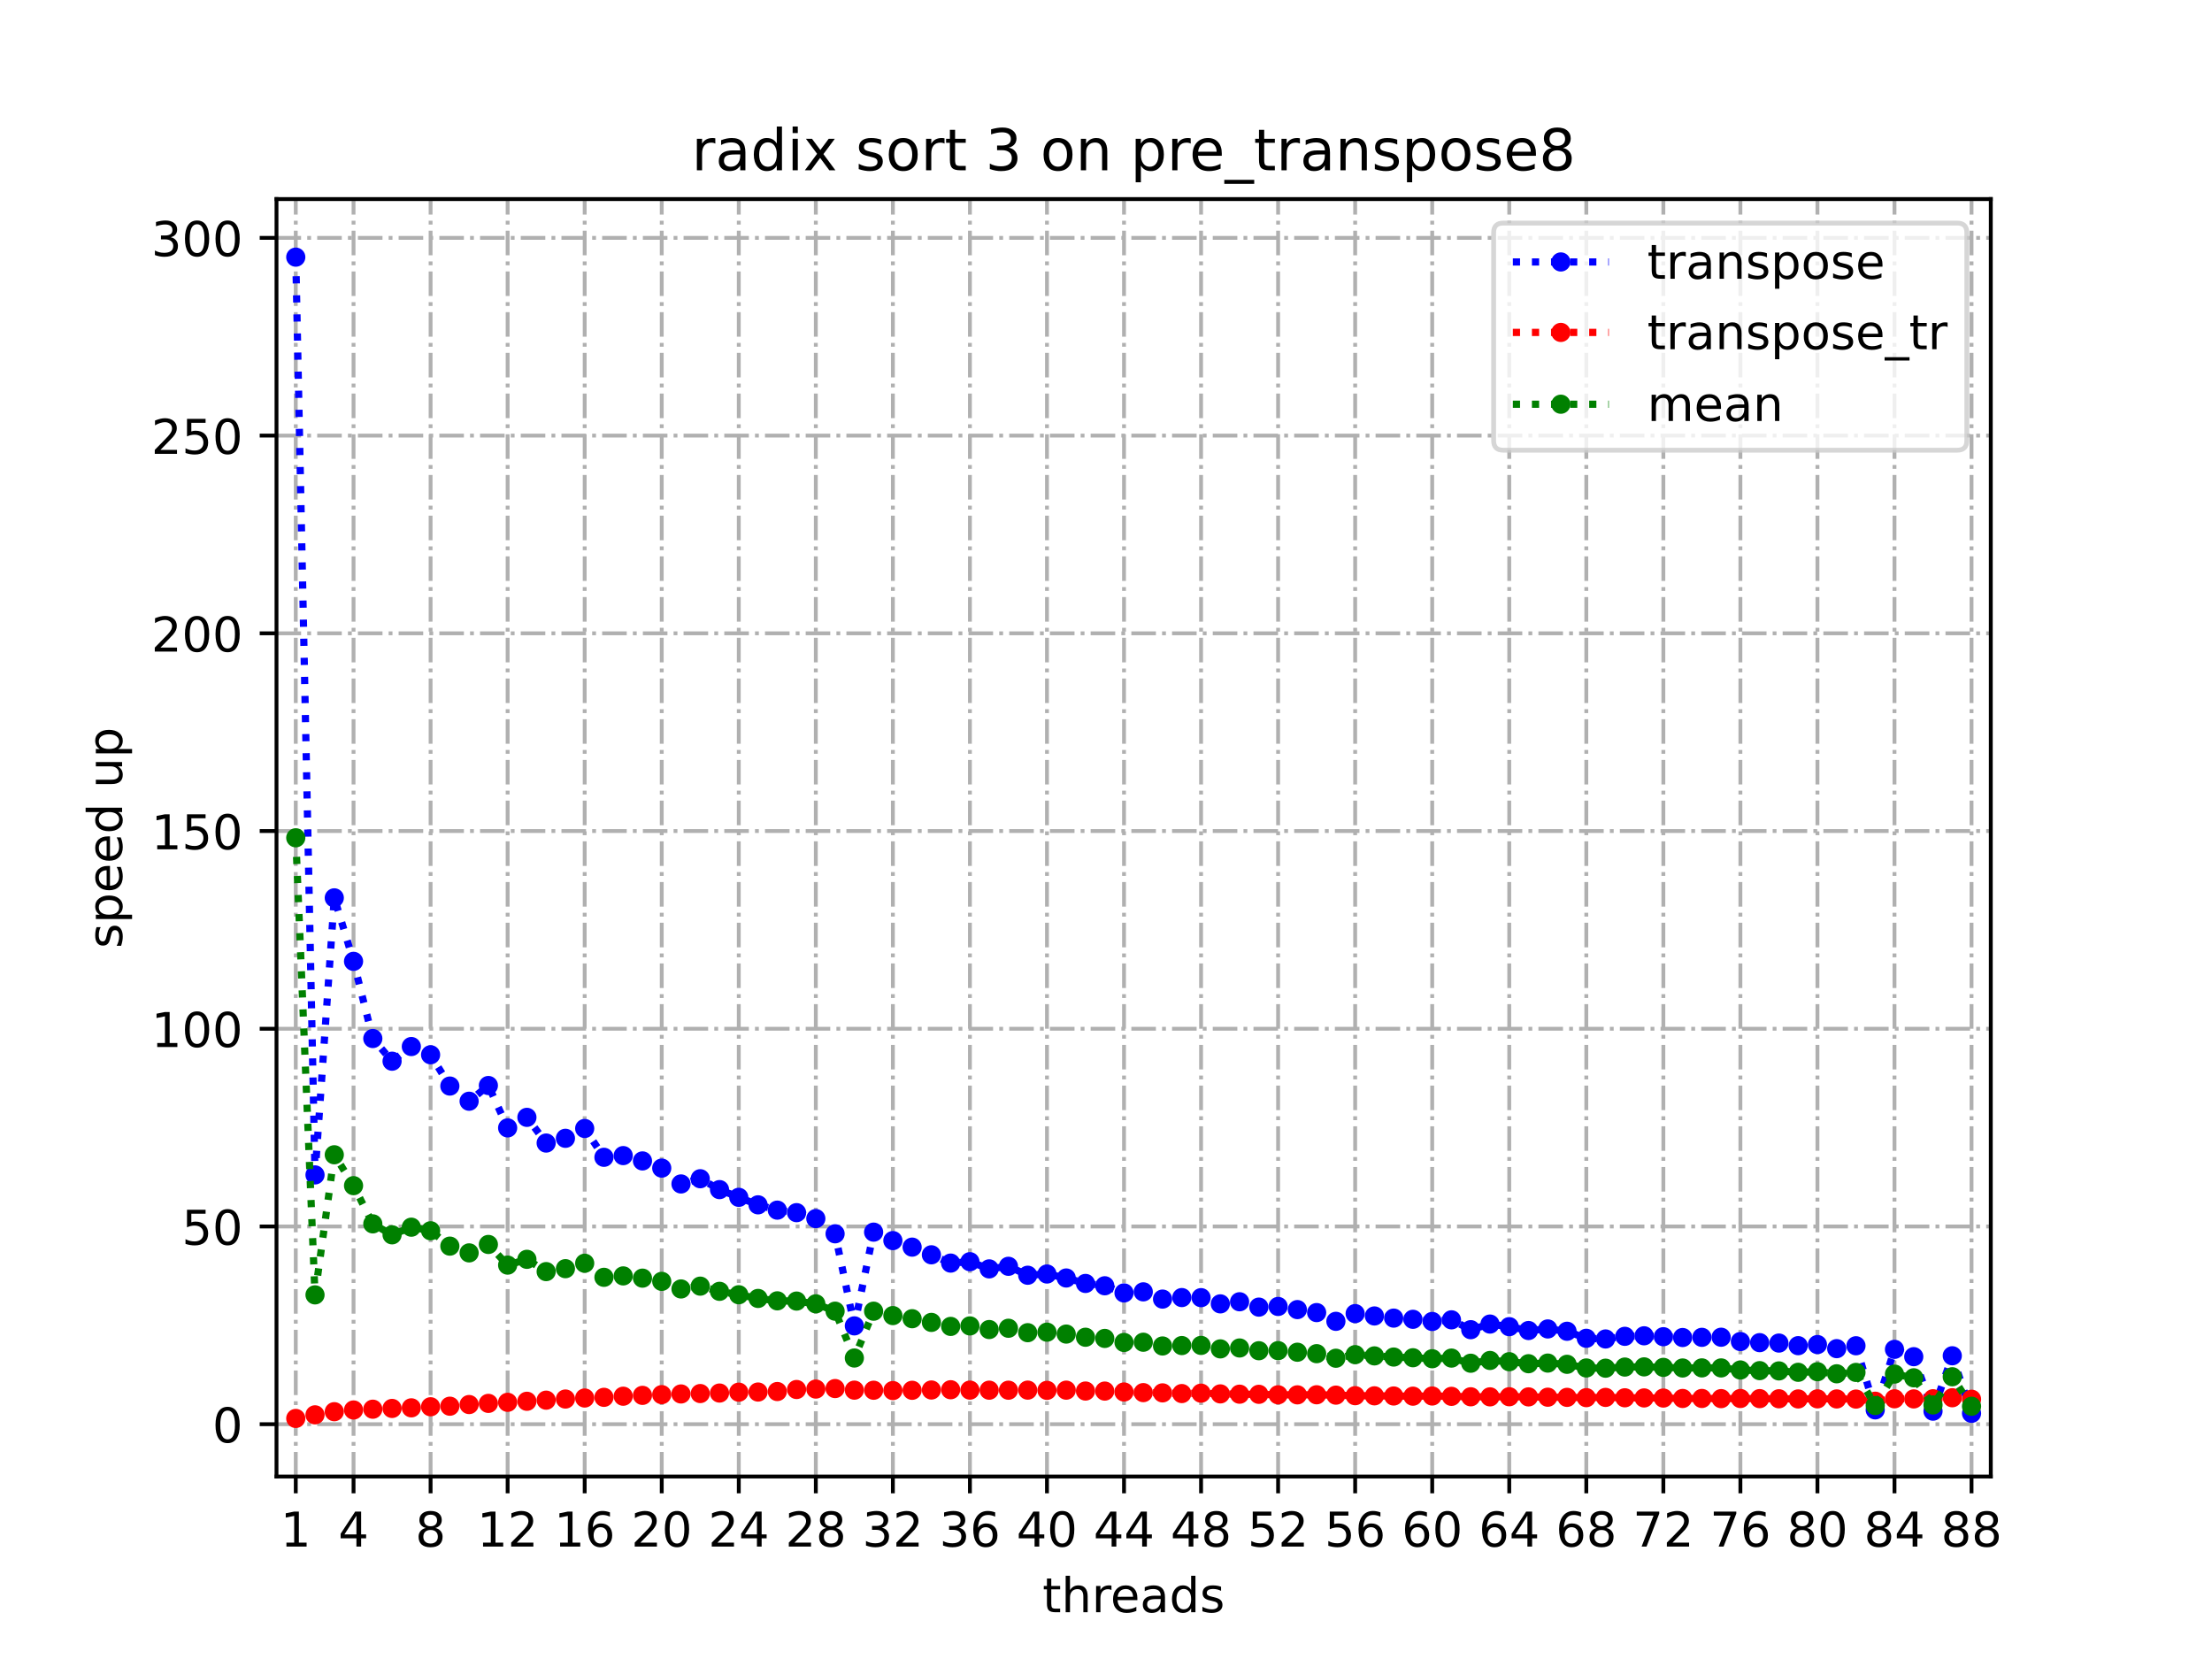 <?xml version="1.0" encoding="utf-8" standalone="no"?>
<!DOCTYPE svg PUBLIC "-//W3C//DTD SVG 1.1//EN"
  "http://www.w3.org/Graphics/SVG/1.1/DTD/svg11.dtd">
<!-- Created with matplotlib (https://matplotlib.org/) -->
<svg height="345.6pt" version="1.1" viewBox="0 0 460.8 345.6" width="460.8pt" xmlns="http://www.w3.org/2000/svg" xmlns:xlink="http://www.w3.org/1999/xlink">
 <defs>
  <style type="text/css">
*{stroke-linecap:butt;stroke-linejoin:round;}
  </style>
 </defs>
 <g id="figure_1">
  <g id="patch_1">
   <path d="M 0 345.6 
L 460.8 345.6 
L 460.8 0 
L 0 0 
z
" style="fill:#ffffff;"/>
  </g>
  <g id="axes_1">
   <g id="patch_2">
    <path d="M 57.6 307.584 
L 414.72 307.584 
L 414.72 41.472 
L 57.6 41.472 
z
" style="fill:#ffffff;"/>
   </g>
   <g id="matplotlib.axis_1">
    <g id="xtick_1">
     <g id="line2d_1">
      <path clip-path="url(#p1cc037ae87)" d="M 61.613 307.584 
L 61.613 41.472 
" style="fill:none;stroke:#b0b0b0;stroke-dasharray:5.12,1.28,0.8,1.28;stroke-dashoffset:0;stroke-width:0.8;"/>
     </g>
     <g id="line2d_2">
      <defs>
       <path d="M 0 0 
L 0 3.5 
" id="mb6a12a1d5c" style="stroke:#000000;stroke-width:0.8;"/>
      </defs>
      <g>
       <use style="stroke:#000000;stroke-width:0.8;" x="61.613" xlink:href="#mb6a12a1d5c" y="307.584"/>
      </g>
     </g>
     <g id="text_1">
      <!-- 1 -->
      <defs>
       <path d="M 12.406 8.297 
L 28.516 8.297 
L 28.516 63.922 
L 10.984 60.406 
L 10.984 69.391 
L 28.422 72.906 
L 38.281 72.906 
L 38.281 8.297 
L 54.391 8.297 
L 54.391 0 
L 12.406 0 
z
" id="DejaVuSans-49"/>
      </defs>
      <g transform="translate(58.431 322.182)scale(0.1 -0.1)">
       <use xlink:href="#DejaVuSans-49"/>
      </g>
     </g>
    </g>
    <g id="xtick_2">
     <g id="line2d_3">
      <path clip-path="url(#p1cc037ae87)" d="M 73.65 307.584 
L 73.65 41.472 
" style="fill:none;stroke:#b0b0b0;stroke-dasharray:5.12,1.28,0.8,1.28;stroke-dashoffset:0;stroke-width:0.8;"/>
     </g>
     <g id="line2d_4">
      <g>
       <use style="stroke:#000000;stroke-width:0.8;" x="73.65" xlink:href="#mb6a12a1d5c" y="307.584"/>
      </g>
     </g>
     <g id="text_2">
      <!-- 4 -->
      <defs>
       <path d="M 37.797 64.312 
L 12.891 25.391 
L 37.797 25.391 
z
M 35.203 72.906 
L 47.609 72.906 
L 47.609 25.391 
L 58.016 25.391 
L 58.016 17.188 
L 47.609 17.188 
L 47.609 0 
L 37.797 0 
L 37.797 17.188 
L 4.891 17.188 
L 4.891 26.703 
z
" id="DejaVuSans-52"/>
      </defs>
      <g transform="translate(70.469 322.182)scale(0.1 -0.1)">
       <use xlink:href="#DejaVuSans-52"/>
      </g>
     </g>
    </g>
    <g id="xtick_3">
     <g id="line2d_5">
      <path clip-path="url(#p1cc037ae87)" d="M 89.701 307.584 
L 89.701 41.472 
" style="fill:none;stroke:#b0b0b0;stroke-dasharray:5.12,1.28,0.8,1.28;stroke-dashoffset:0;stroke-width:0.8;"/>
     </g>
     <g id="line2d_6">
      <g>
       <use style="stroke:#000000;stroke-width:0.8;" x="89.701" xlink:href="#mb6a12a1d5c" y="307.584"/>
      </g>
     </g>
     <g id="text_3">
      <!-- 8 -->
      <defs>
       <path d="M 31.781 34.625 
Q 24.75 34.625 20.719 30.859 
Q 16.703 27.094 16.703 20.516 
Q 16.703 13.922 20.719 10.156 
Q 24.75 6.391 31.781 6.391 
Q 38.812 6.391 42.859 10.172 
Q 46.922 13.969 46.922 20.516 
Q 46.922 27.094 42.891 30.859 
Q 38.875 34.625 31.781 34.625 
z
M 21.922 38.812 
Q 15.578 40.375 12.031 44.719 
Q 8.5 49.078 8.5 55.328 
Q 8.5 64.062 14.719 69.141 
Q 20.953 74.219 31.781 74.219 
Q 42.672 74.219 48.875 69.141 
Q 55.078 64.062 55.078 55.328 
Q 55.078 49.078 51.531 44.719 
Q 48 40.375 41.703 38.812 
Q 48.828 37.156 52.797 32.312 
Q 56.781 27.484 56.781 20.516 
Q 56.781 9.906 50.312 4.234 
Q 43.844 -1.422 31.781 -1.422 
Q 19.734 -1.422 13.25 4.234 
Q 6.781 9.906 6.781 20.516 
Q 6.781 27.484 10.781 32.312 
Q 14.797 37.156 21.922 38.812 
z
M 18.312 54.391 
Q 18.312 48.734 21.844 45.562 
Q 25.391 42.391 31.781 42.391 
Q 38.141 42.391 41.719 45.562 
Q 45.312 48.734 45.312 54.391 
Q 45.312 60.062 41.719 63.234 
Q 38.141 66.406 31.781 66.406 
Q 25.391 66.406 21.844 63.234 
Q 18.312 60.062 18.312 54.391 
z
" id="DejaVuSans-56"/>
      </defs>
      <g transform="translate(86.519 322.182)scale(0.1 -0.1)">
       <use xlink:href="#DejaVuSans-56"/>
      </g>
     </g>
    </g>
    <g id="xtick_4">
     <g id="line2d_7">
      <path clip-path="url(#p1cc037ae87)" d="M 105.751 307.584 
L 105.751 41.472 
" style="fill:none;stroke:#b0b0b0;stroke-dasharray:5.12,1.28,0.8,1.28;stroke-dashoffset:0;stroke-width:0.8;"/>
     </g>
     <g id="line2d_8">
      <g>
       <use style="stroke:#000000;stroke-width:0.8;" x="105.751" xlink:href="#mb6a12a1d5c" y="307.584"/>
      </g>
     </g>
     <g id="text_4">
      <!-- 12 -->
      <defs>
       <path d="M 19.188 8.297 
L 53.609 8.297 
L 53.609 0 
L 7.328 0 
L 7.328 8.297 
Q 12.938 14.109 22.625 23.891 
Q 32.328 33.688 34.812 36.531 
Q 39.547 41.844 41.422 45.531 
Q 43.312 49.219 43.312 52.781 
Q 43.312 58.594 39.234 62.25 
Q 35.156 65.922 28.609 65.922 
Q 23.969 65.922 18.812 64.312 
Q 13.672 62.703 7.812 59.422 
L 7.812 69.391 
Q 13.766 71.781 18.938 73 
Q 24.125 74.219 28.422 74.219 
Q 39.75 74.219 46.484 68.547 
Q 53.219 62.891 53.219 53.422 
Q 53.219 48.922 51.531 44.891 
Q 49.859 40.875 45.406 35.406 
Q 44.188 33.984 37.641 27.219 
Q 31.109 20.453 19.188 8.297 
z
" id="DejaVuSans-50"/>
      </defs>
      <g transform="translate(99.389 322.182)scale(0.1 -0.1)">
       <use xlink:href="#DejaVuSans-49"/>
       <use x="63.623" xlink:href="#DejaVuSans-50"/>
      </g>
     </g>
    </g>
    <g id="xtick_5">
     <g id="line2d_9">
      <path clip-path="url(#p1cc037ae87)" d="M 121.801 307.584 
L 121.801 41.472 
" style="fill:none;stroke:#b0b0b0;stroke-dasharray:5.12,1.28,0.8,1.28;stroke-dashoffset:0;stroke-width:0.8;"/>
     </g>
     <g id="line2d_10">
      <g>
       <use style="stroke:#000000;stroke-width:0.8;" x="121.801" xlink:href="#mb6a12a1d5c" y="307.584"/>
      </g>
     </g>
     <g id="text_5">
      <!-- 16 -->
      <defs>
       <path d="M 33.016 40.375 
Q 26.375 40.375 22.484 35.828 
Q 18.609 31.297 18.609 23.391 
Q 18.609 15.531 22.484 10.953 
Q 26.375 6.391 33.016 6.391 
Q 39.656 6.391 43.531 10.953 
Q 47.406 15.531 47.406 23.391 
Q 47.406 31.297 43.531 35.828 
Q 39.656 40.375 33.016 40.375 
z
M 52.594 71.297 
L 52.594 62.312 
Q 48.875 64.062 45.094 64.984 
Q 41.312 65.922 37.594 65.922 
Q 27.828 65.922 22.672 59.328 
Q 17.531 52.734 16.797 39.406 
Q 19.672 43.656 24.016 45.922 
Q 28.375 48.188 33.594 48.188 
Q 44.578 48.188 50.953 41.516 
Q 57.328 34.859 57.328 23.391 
Q 57.328 12.156 50.688 5.359 
Q 44.047 -1.422 33.016 -1.422 
Q 20.359 -1.422 13.672 8.266 
Q 6.984 17.969 6.984 36.375 
Q 6.984 53.656 15.188 63.938 
Q 23.391 74.219 37.203 74.219 
Q 40.922 74.219 44.703 73.484 
Q 48.484 72.75 52.594 71.297 
z
" id="DejaVuSans-54"/>
      </defs>
      <g transform="translate(115.439 322.182)scale(0.1 -0.1)">
       <use xlink:href="#DejaVuSans-49"/>
       <use x="63.623" xlink:href="#DejaVuSans-54"/>
      </g>
     </g>
    </g>
    <g id="xtick_6">
     <g id="line2d_11">
      <path clip-path="url(#p1cc037ae87)" d="M 137.852 307.584 
L 137.852 41.472 
" style="fill:none;stroke:#b0b0b0;stroke-dasharray:5.12,1.28,0.8,1.28;stroke-dashoffset:0;stroke-width:0.8;"/>
     </g>
     <g id="line2d_12">
      <g>
       <use style="stroke:#000000;stroke-width:0.8;" x="137.852" xlink:href="#mb6a12a1d5c" y="307.584"/>
      </g>
     </g>
     <g id="text_6">
      <!-- 20 -->
      <defs>
       <path d="M 31.781 66.406 
Q 24.172 66.406 20.328 58.906 
Q 16.5 51.422 16.5 36.375 
Q 16.5 21.391 20.328 13.891 
Q 24.172 6.391 31.781 6.391 
Q 39.453 6.391 43.281 13.891 
Q 47.125 21.391 47.125 36.375 
Q 47.125 51.422 43.281 58.906 
Q 39.453 66.406 31.781 66.406 
z
M 31.781 74.219 
Q 44.047 74.219 50.516 64.516 
Q 56.984 54.828 56.984 36.375 
Q 56.984 17.969 50.516 8.266 
Q 44.047 -1.422 31.781 -1.422 
Q 19.531 -1.422 13.062 8.266 
Q 6.594 17.969 6.594 36.375 
Q 6.594 54.828 13.062 64.516 
Q 19.531 74.219 31.781 74.219 
z
" id="DejaVuSans-48"/>
      </defs>
      <g transform="translate(131.489 322.182)scale(0.1 -0.1)">
       <use xlink:href="#DejaVuSans-50"/>
       <use x="63.623" xlink:href="#DejaVuSans-48"/>
      </g>
     </g>
    </g>
    <g id="xtick_7">
     <g id="line2d_13">
      <path clip-path="url(#p1cc037ae87)" d="M 153.902 307.584 
L 153.902 41.472 
" style="fill:none;stroke:#b0b0b0;stroke-dasharray:5.12,1.28,0.8,1.28;stroke-dashoffset:0;stroke-width:0.8;"/>
     </g>
     <g id="line2d_14">
      <g>
       <use style="stroke:#000000;stroke-width:0.8;" x="153.902" xlink:href="#mb6a12a1d5c" y="307.584"/>
      </g>
     </g>
     <g id="text_7">
      <!-- 24 -->
      <g transform="translate(147.54 322.182)scale(0.1 -0.1)">
       <use xlink:href="#DejaVuSans-50"/>
       <use x="63.623" xlink:href="#DejaVuSans-52"/>
      </g>
     </g>
    </g>
    <g id="xtick_8">
     <g id="line2d_15">
      <path clip-path="url(#p1cc037ae87)" d="M 169.952 307.584 
L 169.952 41.472 
" style="fill:none;stroke:#b0b0b0;stroke-dasharray:5.12,1.28,0.8,1.28;stroke-dashoffset:0;stroke-width:0.8;"/>
     </g>
     <g id="line2d_16">
      <g>
       <use style="stroke:#000000;stroke-width:0.8;" x="169.952" xlink:href="#mb6a12a1d5c" y="307.584"/>
      </g>
     </g>
     <g id="text_8">
      <!-- 28 -->
      <g transform="translate(163.59 322.182)scale(0.1 -0.1)">
       <use xlink:href="#DejaVuSans-50"/>
       <use x="63.623" xlink:href="#DejaVuSans-56"/>
      </g>
     </g>
    </g>
    <g id="xtick_9">
     <g id="line2d_17">
      <path clip-path="url(#p1cc037ae87)" d="M 186.003 307.584 
L 186.003 41.472 
" style="fill:none;stroke:#b0b0b0;stroke-dasharray:5.12,1.28,0.8,1.28;stroke-dashoffset:0;stroke-width:0.8;"/>
     </g>
     <g id="line2d_18">
      <g>
       <use style="stroke:#000000;stroke-width:0.8;" x="186.003" xlink:href="#mb6a12a1d5c" y="307.584"/>
      </g>
     </g>
     <g id="text_9">
      <!-- 32 -->
      <defs>
       <path d="M 40.578 39.312 
Q 47.656 37.797 51.625 33 
Q 55.609 28.219 55.609 21.188 
Q 55.609 10.406 48.188 4.484 
Q 40.766 -1.422 27.094 -1.422 
Q 22.516 -1.422 17.656 -0.516 
Q 12.797 0.391 7.625 2.203 
L 7.625 11.719 
Q 11.719 9.328 16.594 8.109 
Q 21.484 6.891 26.812 6.891 
Q 36.078 6.891 40.938 10.547 
Q 45.797 14.203 45.797 21.188 
Q 45.797 27.641 41.281 31.266 
Q 36.766 34.906 28.719 34.906 
L 20.219 34.906 
L 20.219 43.016 
L 29.109 43.016 
Q 36.375 43.016 40.234 45.922 
Q 44.094 48.828 44.094 54.297 
Q 44.094 59.906 40.109 62.906 
Q 36.141 65.922 28.719 65.922 
Q 24.656 65.922 20.016 65.031 
Q 15.375 64.156 9.812 62.312 
L 9.812 71.094 
Q 15.438 72.656 20.344 73.438 
Q 25.25 74.219 29.594 74.219 
Q 40.828 74.219 47.359 69.109 
Q 53.906 64.016 53.906 55.328 
Q 53.906 49.266 50.438 45.094 
Q 46.969 40.922 40.578 39.312 
z
" id="DejaVuSans-51"/>
      </defs>
      <g transform="translate(179.64 322.182)scale(0.1 -0.1)">
       <use xlink:href="#DejaVuSans-51"/>
       <use x="63.623" xlink:href="#DejaVuSans-50"/>
      </g>
     </g>
    </g>
    <g id="xtick_10">
     <g id="line2d_19">
      <path clip-path="url(#p1cc037ae87)" d="M 202.053 307.584 
L 202.053 41.472 
" style="fill:none;stroke:#b0b0b0;stroke-dasharray:5.12,1.28,0.8,1.28;stroke-dashoffset:0;stroke-width:0.8;"/>
     </g>
     <g id="line2d_20">
      <g>
       <use style="stroke:#000000;stroke-width:0.8;" x="202.053" xlink:href="#mb6a12a1d5c" y="307.584"/>
      </g>
     </g>
     <g id="text_10">
      <!-- 36 -->
      <g transform="translate(195.691 322.182)scale(0.1 -0.1)">
       <use xlink:href="#DejaVuSans-51"/>
       <use x="63.623" xlink:href="#DejaVuSans-54"/>
      </g>
     </g>
    </g>
    <g id="xtick_11">
     <g id="line2d_21">
      <path clip-path="url(#p1cc037ae87)" d="M 218.103 307.584 
L 218.103 41.472 
" style="fill:none;stroke:#b0b0b0;stroke-dasharray:5.12,1.28,0.8,1.28;stroke-dashoffset:0;stroke-width:0.8;"/>
     </g>
     <g id="line2d_22">
      <g>
       <use style="stroke:#000000;stroke-width:0.8;" x="218.103" xlink:href="#mb6a12a1d5c" y="307.584"/>
      </g>
     </g>
     <g id="text_11">
      <!-- 40 -->
      <g transform="translate(211.741 322.182)scale(0.1 -0.1)">
       <use xlink:href="#DejaVuSans-52"/>
       <use x="63.623" xlink:href="#DejaVuSans-48"/>
      </g>
     </g>
    </g>
    <g id="xtick_12">
     <g id="line2d_23">
      <path clip-path="url(#p1cc037ae87)" d="M 234.154 307.584 
L 234.154 41.472 
" style="fill:none;stroke:#b0b0b0;stroke-dasharray:5.12,1.28,0.8,1.28;stroke-dashoffset:0;stroke-width:0.8;"/>
     </g>
     <g id="line2d_24">
      <g>
       <use style="stroke:#000000;stroke-width:0.8;" x="234.154" xlink:href="#mb6a12a1d5c" y="307.584"/>
      </g>
     </g>
     <g id="text_12">
      <!-- 44 -->
      <g transform="translate(227.791 322.182)scale(0.1 -0.1)">
       <use xlink:href="#DejaVuSans-52"/>
       <use x="63.623" xlink:href="#DejaVuSans-52"/>
      </g>
     </g>
    </g>
    <g id="xtick_13">
     <g id="line2d_25">
      <path clip-path="url(#p1cc037ae87)" d="M 250.204 307.584 
L 250.204 41.472 
" style="fill:none;stroke:#b0b0b0;stroke-dasharray:5.12,1.28,0.8,1.28;stroke-dashoffset:0;stroke-width:0.8;"/>
     </g>
     <g id="line2d_26">
      <g>
       <use style="stroke:#000000;stroke-width:0.8;" x="250.204" xlink:href="#mb6a12a1d5c" y="307.584"/>
      </g>
     </g>
     <g id="text_13">
      <!-- 48 -->
      <g transform="translate(243.842 322.182)scale(0.1 -0.1)">
       <use xlink:href="#DejaVuSans-52"/>
       <use x="63.623" xlink:href="#DejaVuSans-56"/>
      </g>
     </g>
    </g>
    <g id="xtick_14">
     <g id="line2d_27">
      <path clip-path="url(#p1cc037ae87)" d="M 266.254 307.584 
L 266.254 41.472 
" style="fill:none;stroke:#b0b0b0;stroke-dasharray:5.12,1.28,0.8,1.28;stroke-dashoffset:0;stroke-width:0.8;"/>
     </g>
     <g id="line2d_28">
      <g>
       <use style="stroke:#000000;stroke-width:0.8;" x="266.254" xlink:href="#mb6a12a1d5c" y="307.584"/>
      </g>
     </g>
     <g id="text_14">
      <!-- 52 -->
      <defs>
       <path d="M 10.797 72.906 
L 49.516 72.906 
L 49.516 64.594 
L 19.828 64.594 
L 19.828 46.734 
Q 21.969 47.469 24.109 47.828 
Q 26.266 48.188 28.422 48.188 
Q 40.625 48.188 47.75 41.5 
Q 54.891 34.812 54.891 23.391 
Q 54.891 11.625 47.562 5.094 
Q 40.234 -1.422 26.906 -1.422 
Q 22.312 -1.422 17.547 -0.641 
Q 12.797 0.141 7.719 1.703 
L 7.719 11.625 
Q 12.109 9.234 16.797 8.062 
Q 21.484 6.891 26.703 6.891 
Q 35.156 6.891 40.078 11.328 
Q 45.016 15.766 45.016 23.391 
Q 45.016 31 40.078 35.438 
Q 35.156 39.891 26.703 39.891 
Q 22.75 39.891 18.812 39.016 
Q 14.891 38.141 10.797 36.281 
z
" id="DejaVuSans-53"/>
      </defs>
      <g transform="translate(259.892 322.182)scale(0.1 -0.1)">
       <use xlink:href="#DejaVuSans-53"/>
       <use x="63.623" xlink:href="#DejaVuSans-50"/>
      </g>
     </g>
    </g>
    <g id="xtick_15">
     <g id="line2d_29">
      <path clip-path="url(#p1cc037ae87)" d="M 282.305 307.584 
L 282.305 41.472 
" style="fill:none;stroke:#b0b0b0;stroke-dasharray:5.12,1.28,0.8,1.28;stroke-dashoffset:0;stroke-width:0.8;"/>
     </g>
     <g id="line2d_30">
      <g>
       <use style="stroke:#000000;stroke-width:0.8;" x="282.305" xlink:href="#mb6a12a1d5c" y="307.584"/>
      </g>
     </g>
     <g id="text_15">
      <!-- 56 -->
      <g transform="translate(275.942 322.182)scale(0.1 -0.1)">
       <use xlink:href="#DejaVuSans-53"/>
       <use x="63.623" xlink:href="#DejaVuSans-54"/>
      </g>
     </g>
    </g>
    <g id="xtick_16">
     <g id="line2d_31">
      <path clip-path="url(#p1cc037ae87)" d="M 298.355 307.584 
L 298.355 41.472 
" style="fill:none;stroke:#b0b0b0;stroke-dasharray:5.12,1.28,0.8,1.28;stroke-dashoffset:0;stroke-width:0.8;"/>
     </g>
     <g id="line2d_32">
      <g>
       <use style="stroke:#000000;stroke-width:0.8;" x="298.355" xlink:href="#mb6a12a1d5c" y="307.584"/>
      </g>
     </g>
     <g id="text_16">
      <!-- 60 -->
      <g transform="translate(291.993 322.182)scale(0.1 -0.1)">
       <use xlink:href="#DejaVuSans-54"/>
       <use x="63.623" xlink:href="#DejaVuSans-48"/>
      </g>
     </g>
    </g>
    <g id="xtick_17">
     <g id="line2d_33">
      <path clip-path="url(#p1cc037ae87)" d="M 314.405 307.584 
L 314.405 41.472 
" style="fill:none;stroke:#b0b0b0;stroke-dasharray:5.12,1.28,0.8,1.28;stroke-dashoffset:0;stroke-width:0.8;"/>
     </g>
     <g id="line2d_34">
      <g>
       <use style="stroke:#000000;stroke-width:0.8;" x="314.405" xlink:href="#mb6a12a1d5c" y="307.584"/>
      </g>
     </g>
     <g id="text_17">
      <!-- 64 -->
      <g transform="translate(308.043 322.182)scale(0.1 -0.1)">
       <use xlink:href="#DejaVuSans-54"/>
       <use x="63.623" xlink:href="#DejaVuSans-52"/>
      </g>
     </g>
    </g>
    <g id="xtick_18">
     <g id="line2d_35">
      <path clip-path="url(#p1cc037ae87)" d="M 330.456 307.584 
L 330.456 41.472 
" style="fill:none;stroke:#b0b0b0;stroke-dasharray:5.12,1.28,0.8,1.28;stroke-dashoffset:0;stroke-width:0.8;"/>
     </g>
     <g id="line2d_36">
      <g>
       <use style="stroke:#000000;stroke-width:0.8;" x="330.456" xlink:href="#mb6a12a1d5c" y="307.584"/>
      </g>
     </g>
     <g id="text_18">
      <!-- 68 -->
      <g transform="translate(324.093 322.182)scale(0.1 -0.1)">
       <use xlink:href="#DejaVuSans-54"/>
       <use x="63.623" xlink:href="#DejaVuSans-56"/>
      </g>
     </g>
    </g>
    <g id="xtick_19">
     <g id="line2d_37">
      <path clip-path="url(#p1cc037ae87)" d="M 346.506 307.584 
L 346.506 41.472 
" style="fill:none;stroke:#b0b0b0;stroke-dasharray:5.12,1.28,0.8,1.28;stroke-dashoffset:0;stroke-width:0.8;"/>
     </g>
     <g id="line2d_38">
      <g>
       <use style="stroke:#000000;stroke-width:0.8;" x="346.506" xlink:href="#mb6a12a1d5c" y="307.584"/>
      </g>
     </g>
     <g id="text_19">
      <!-- 72 -->
      <defs>
       <path d="M 8.203 72.906 
L 55.078 72.906 
L 55.078 68.703 
L 28.609 0 
L 18.312 0 
L 43.219 64.594 
L 8.203 64.594 
z
" id="DejaVuSans-55"/>
      </defs>
      <g transform="translate(340.144 322.182)scale(0.1 -0.1)">
       <use xlink:href="#DejaVuSans-55"/>
       <use x="63.623" xlink:href="#DejaVuSans-50"/>
      </g>
     </g>
    </g>
    <g id="xtick_20">
     <g id="line2d_39">
      <path clip-path="url(#p1cc037ae87)" d="M 362.556 307.584 
L 362.556 41.472 
" style="fill:none;stroke:#b0b0b0;stroke-dasharray:5.12,1.28,0.8,1.28;stroke-dashoffset:0;stroke-width:0.8;"/>
     </g>
     <g id="line2d_40">
      <g>
       <use style="stroke:#000000;stroke-width:0.8;" x="362.556" xlink:href="#mb6a12a1d5c" y="307.584"/>
      </g>
     </g>
     <g id="text_20">
      <!-- 76 -->
      <g transform="translate(356.194 322.182)scale(0.1 -0.1)">
       <use xlink:href="#DejaVuSans-55"/>
       <use x="63.623" xlink:href="#DejaVuSans-54"/>
      </g>
     </g>
    </g>
    <g id="xtick_21">
     <g id="line2d_41">
      <path clip-path="url(#p1cc037ae87)" d="M 378.607 307.584 
L 378.607 41.472 
" style="fill:none;stroke:#b0b0b0;stroke-dasharray:5.12,1.28,0.8,1.28;stroke-dashoffset:0;stroke-width:0.8;"/>
     </g>
     <g id="line2d_42">
      <g>
       <use style="stroke:#000000;stroke-width:0.8;" x="378.607" xlink:href="#mb6a12a1d5c" y="307.584"/>
      </g>
     </g>
     <g id="text_21">
      <!-- 80 -->
      <g transform="translate(372.244 322.182)scale(0.1 -0.1)">
       <use xlink:href="#DejaVuSans-56"/>
       <use x="63.623" xlink:href="#DejaVuSans-48"/>
      </g>
     </g>
    </g>
    <g id="xtick_22">
     <g id="line2d_43">
      <path clip-path="url(#p1cc037ae87)" d="M 394.657 307.584 
L 394.657 41.472 
" style="fill:none;stroke:#b0b0b0;stroke-dasharray:5.12,1.28,0.8,1.28;stroke-dashoffset:0;stroke-width:0.8;"/>
     </g>
     <g id="line2d_44">
      <g>
       <use style="stroke:#000000;stroke-width:0.8;" x="394.657" xlink:href="#mb6a12a1d5c" y="307.584"/>
      </g>
     </g>
     <g id="text_22">
      <!-- 84 -->
      <g transform="translate(388.295 322.182)scale(0.1 -0.1)">
       <use xlink:href="#DejaVuSans-56"/>
       <use x="63.623" xlink:href="#DejaVuSans-52"/>
      </g>
     </g>
    </g>
    <g id="xtick_23">
     <g id="line2d_45">
      <path clip-path="url(#p1cc037ae87)" d="M 410.707 307.584 
L 410.707 41.472 
" style="fill:none;stroke:#b0b0b0;stroke-dasharray:5.12,1.28,0.8,1.28;stroke-dashoffset:0;stroke-width:0.8;"/>
     </g>
     <g id="line2d_46">
      <g>
       <use style="stroke:#000000;stroke-width:0.8;" x="410.707" xlink:href="#mb6a12a1d5c" y="307.584"/>
      </g>
     </g>
     <g id="text_23">
      <!-- 88 -->
      <g transform="translate(404.345 322.182)scale(0.1 -0.1)">
       <use xlink:href="#DejaVuSans-56"/>
       <use x="63.623" xlink:href="#DejaVuSans-56"/>
      </g>
     </g>
    </g>
    <g id="text_24">
     <!-- threads -->
     <defs>
      <path d="M 18.312 70.219 
L 18.312 54.688 
L 36.812 54.688 
L 36.812 47.703 
L 18.312 47.703 
L 18.312 18.016 
Q 18.312 11.328 20.141 9.422 
Q 21.969 7.516 27.594 7.516 
L 36.812 7.516 
L 36.812 0 
L 27.594 0 
Q 17.188 0 13.234 3.875 
Q 9.281 7.766 9.281 18.016 
L 9.281 47.703 
L 2.688 47.703 
L 2.688 54.688 
L 9.281 54.688 
L 9.281 70.219 
z
" id="DejaVuSans-116"/>
      <path d="M 54.891 33.016 
L 54.891 0 
L 45.906 0 
L 45.906 32.719 
Q 45.906 40.484 42.875 44.328 
Q 39.844 48.188 33.797 48.188 
Q 26.516 48.188 22.312 43.547 
Q 18.109 38.922 18.109 30.906 
L 18.109 0 
L 9.078 0 
L 9.078 75.984 
L 18.109 75.984 
L 18.109 46.188 
Q 21.344 51.125 25.703 53.562 
Q 30.078 56 35.797 56 
Q 45.219 56 50.047 50.172 
Q 54.891 44.344 54.891 33.016 
z
" id="DejaVuSans-104"/>
      <path d="M 41.109 46.297 
Q 39.594 47.172 37.812 47.578 
Q 36.031 48 33.891 48 
Q 26.266 48 22.188 43.047 
Q 18.109 38.094 18.109 28.812 
L 18.109 0 
L 9.078 0 
L 9.078 54.688 
L 18.109 54.688 
L 18.109 46.188 
Q 20.953 51.172 25.484 53.578 
Q 30.031 56 36.531 56 
Q 37.453 56 38.578 55.875 
Q 39.703 55.766 41.062 55.516 
z
" id="DejaVuSans-114"/>
      <path d="M 56.203 29.594 
L 56.203 25.203 
L 14.891 25.203 
Q 15.484 15.922 20.484 11.062 
Q 25.484 6.203 34.422 6.203 
Q 39.594 6.203 44.453 7.469 
Q 49.312 8.734 54.109 11.281 
L 54.109 2.781 
Q 49.266 0.734 44.188 -0.344 
Q 39.109 -1.422 33.891 -1.422 
Q 20.797 -1.422 13.156 6.188 
Q 5.516 13.812 5.516 26.812 
Q 5.516 40.234 12.766 48.109 
Q 20.016 56 32.328 56 
Q 43.359 56 49.781 48.891 
Q 56.203 41.797 56.203 29.594 
z
M 47.219 32.234 
Q 47.125 39.594 43.094 43.984 
Q 39.062 48.391 32.422 48.391 
Q 24.906 48.391 20.391 44.141 
Q 15.875 39.891 15.188 32.172 
z
" id="DejaVuSans-101"/>
      <path d="M 34.281 27.484 
Q 23.391 27.484 19.188 25 
Q 14.984 22.516 14.984 16.5 
Q 14.984 11.719 18.141 8.906 
Q 21.297 6.109 26.703 6.109 
Q 34.188 6.109 38.703 11.406 
Q 43.219 16.703 43.219 25.484 
L 43.219 27.484 
z
M 52.203 31.203 
L 52.203 0 
L 43.219 0 
L 43.219 8.297 
Q 40.141 3.328 35.547 0.953 
Q 30.953 -1.422 24.312 -1.422 
Q 15.922 -1.422 10.953 3.297 
Q 6 8.016 6 15.922 
Q 6 25.141 12.172 29.828 
Q 18.359 34.516 30.609 34.516 
L 43.219 34.516 
L 43.219 35.406 
Q 43.219 41.609 39.141 45 
Q 35.062 48.391 27.688 48.391 
Q 23 48.391 18.547 47.266 
Q 14.109 46.141 10.016 43.891 
L 10.016 52.203 
Q 14.938 54.109 19.578 55.047 
Q 24.219 56 28.609 56 
Q 40.484 56 46.344 49.844 
Q 52.203 43.703 52.203 31.203 
z
" id="DejaVuSans-97"/>
      <path d="M 45.406 46.391 
L 45.406 75.984 
L 54.391 75.984 
L 54.391 0 
L 45.406 0 
L 45.406 8.203 
Q 42.578 3.328 38.25 0.953 
Q 33.938 -1.422 27.875 -1.422 
Q 17.969 -1.422 11.734 6.484 
Q 5.516 14.406 5.516 27.297 
Q 5.516 40.188 11.734 48.094 
Q 17.969 56 27.875 56 
Q 33.938 56 38.25 53.625 
Q 42.578 51.266 45.406 46.391 
z
M 14.797 27.297 
Q 14.797 17.391 18.875 11.75 
Q 22.953 6.109 30.078 6.109 
Q 37.203 6.109 41.297 11.75 
Q 45.406 17.391 45.406 27.297 
Q 45.406 37.203 41.297 42.844 
Q 37.203 48.484 30.078 48.484 
Q 22.953 48.484 18.875 42.844 
Q 14.797 37.203 14.797 27.297 
z
" id="DejaVuSans-100"/>
      <path d="M 44.281 53.078 
L 44.281 44.578 
Q 40.484 46.531 36.375 47.5 
Q 32.281 48.484 27.875 48.484 
Q 21.188 48.484 17.844 46.438 
Q 14.5 44.391 14.5 40.281 
Q 14.5 37.156 16.891 35.375 
Q 19.281 33.594 26.516 31.984 
L 29.594 31.297 
Q 39.156 29.25 43.188 25.516 
Q 47.219 21.781 47.219 15.094 
Q 47.219 7.469 41.188 3.016 
Q 35.156 -1.422 24.609 -1.422 
Q 20.219 -1.422 15.453 -0.562 
Q 10.688 0.297 5.422 2 
L 5.422 11.281 
Q 10.406 8.688 15.234 7.391 
Q 20.062 6.109 24.812 6.109 
Q 31.156 6.109 34.562 8.281 
Q 37.984 10.453 37.984 14.406 
Q 37.984 18.062 35.516 20.016 
Q 33.062 21.969 24.703 23.781 
L 21.578 24.516 
Q 13.234 26.266 9.516 29.906 
Q 5.812 33.547 5.812 39.891 
Q 5.812 47.609 11.281 51.797 
Q 16.75 56 26.812 56 
Q 31.781 56 36.172 55.266 
Q 40.578 54.547 44.281 53.078 
z
" id="DejaVuSans-115"/>
     </defs>
     <g transform="translate(217.169 335.861)scale(0.1 -0.1)">
      <use xlink:href="#DejaVuSans-116"/>
      <use x="39.209" xlink:href="#DejaVuSans-104"/>
      <use x="102.588" xlink:href="#DejaVuSans-114"/>
      <use x="141.451" xlink:href="#DejaVuSans-101"/>
      <use x="202.975" xlink:href="#DejaVuSans-97"/>
      <use x="264.254" xlink:href="#DejaVuSans-100"/>
      <use x="327.73" xlink:href="#DejaVuSans-115"/>
     </g>
    </g>
   </g>
   <g id="matplotlib.axis_2">
    <g id="ytick_1">
     <g id="line2d_47">
      <path clip-path="url(#p1cc037ae87)" d="M 57.6 296.69 
L 414.72 296.69 
" style="fill:none;stroke:#b0b0b0;stroke-dasharray:5.12,1.28,0.8,1.28;stroke-dashoffset:0;stroke-width:0.8;"/>
     </g>
     <g id="line2d_48">
      <defs>
       <path d="M 0 0 
L -3.5 0 
" id="m791d6b04b1" style="stroke:#000000;stroke-width:0.8;"/>
      </defs>
      <g>
       <use style="stroke:#000000;stroke-width:0.8;" x="57.6" xlink:href="#m791d6b04b1" y="296.69"/>
      </g>
     </g>
     <g id="text_25">
      <!-- 0 -->
      <g transform="translate(44.237 300.49)scale(0.1 -0.1)">
       <use xlink:href="#DejaVuSans-48"/>
      </g>
     </g>
    </g>
    <g id="ytick_2">
     <g id="line2d_49">
      <path clip-path="url(#p1cc037ae87)" d="M 57.6 255.501 
L 414.72 255.501 
" style="fill:none;stroke:#b0b0b0;stroke-dasharray:5.12,1.28,0.8,1.28;stroke-dashoffset:0;stroke-width:0.8;"/>
     </g>
     <g id="line2d_50">
      <g>
       <use style="stroke:#000000;stroke-width:0.8;" x="57.6" xlink:href="#m791d6b04b1" y="255.501"/>
      </g>
     </g>
     <g id="text_26">
      <!-- 50 -->
      <g transform="translate(37.875 259.3)scale(0.1 -0.1)">
       <use xlink:href="#DejaVuSans-53"/>
       <use x="63.623" xlink:href="#DejaVuSans-48"/>
      </g>
     </g>
    </g>
    <g id="ytick_3">
     <g id="line2d_51">
      <path clip-path="url(#p1cc037ae87)" d="M 57.6 214.312 
L 414.72 214.312 
" style="fill:none;stroke:#b0b0b0;stroke-dasharray:5.12,1.28,0.8,1.28;stroke-dashoffset:0;stroke-width:0.8;"/>
     </g>
     <g id="line2d_52">
      <g>
       <use style="stroke:#000000;stroke-width:0.8;" x="57.6" xlink:href="#m791d6b04b1" y="214.312"/>
      </g>
     </g>
     <g id="text_27">
      <!-- 100 -->
      <g transform="translate(31.512 218.111)scale(0.1 -0.1)">
       <use xlink:href="#DejaVuSans-49"/>
       <use x="63.623" xlink:href="#DejaVuSans-48"/>
       <use x="127.246" xlink:href="#DejaVuSans-48"/>
      </g>
     </g>
    </g>
    <g id="ytick_4">
     <g id="line2d_53">
      <path clip-path="url(#p1cc037ae87)" d="M 57.6 173.123 
L 414.72 173.123 
" style="fill:none;stroke:#b0b0b0;stroke-dasharray:5.12,1.28,0.8,1.28;stroke-dashoffset:0;stroke-width:0.8;"/>
     </g>
     <g id="line2d_54">
      <g>
       <use style="stroke:#000000;stroke-width:0.8;" x="57.6" xlink:href="#m791d6b04b1" y="173.123"/>
      </g>
     </g>
     <g id="text_28">
      <!-- 150 -->
      <g transform="translate(31.512 176.922)scale(0.1 -0.1)">
       <use xlink:href="#DejaVuSans-49"/>
       <use x="63.623" xlink:href="#DejaVuSans-53"/>
       <use x="127.246" xlink:href="#DejaVuSans-48"/>
      </g>
     </g>
    </g>
    <g id="ytick_5">
     <g id="line2d_55">
      <path clip-path="url(#p1cc037ae87)" d="M 57.6 131.934 
L 414.72 131.934 
" style="fill:none;stroke:#b0b0b0;stroke-dasharray:5.12,1.28,0.8,1.28;stroke-dashoffset:0;stroke-width:0.8;"/>
     </g>
     <g id="line2d_56">
      <g>
       <use style="stroke:#000000;stroke-width:0.8;" x="57.6" xlink:href="#m791d6b04b1" y="131.934"/>
      </g>
     </g>
     <g id="text_29">
      <!-- 200 -->
      <g transform="translate(31.512 135.733)scale(0.1 -0.1)">
       <use xlink:href="#DejaVuSans-50"/>
       <use x="63.623" xlink:href="#DejaVuSans-48"/>
       <use x="127.246" xlink:href="#DejaVuSans-48"/>
      </g>
     </g>
    </g>
    <g id="ytick_6">
     <g id="line2d_57">
      <path clip-path="url(#p1cc037ae87)" d="M 57.6 90.745 
L 414.72 90.745 
" style="fill:none;stroke:#b0b0b0;stroke-dasharray:5.12,1.28,0.8,1.28;stroke-dashoffset:0;stroke-width:0.8;"/>
     </g>
     <g id="line2d_58">
      <g>
       <use style="stroke:#000000;stroke-width:0.8;" x="57.6" xlink:href="#m791d6b04b1" y="90.745"/>
      </g>
     </g>
     <g id="text_30">
      <!-- 250 -->
      <g transform="translate(31.512 94.544)scale(0.1 -0.1)">
       <use xlink:href="#DejaVuSans-50"/>
       <use x="63.623" xlink:href="#DejaVuSans-53"/>
       <use x="127.246" xlink:href="#DejaVuSans-48"/>
      </g>
     </g>
    </g>
    <g id="ytick_7">
     <g id="line2d_59">
      <path clip-path="url(#p1cc037ae87)" d="M 57.6 49.556 
L 414.72 49.556 
" style="fill:none;stroke:#b0b0b0;stroke-dasharray:5.12,1.28,0.8,1.28;stroke-dashoffset:0;stroke-width:0.8;"/>
     </g>
     <g id="line2d_60">
      <g>
       <use style="stroke:#000000;stroke-width:0.8;" x="57.6" xlink:href="#m791d6b04b1" y="49.556"/>
      </g>
     </g>
     <g id="text_31">
      <!-- 300 -->
      <g transform="translate(31.512 53.355)scale(0.1 -0.1)">
       <use xlink:href="#DejaVuSans-51"/>
       <use x="63.623" xlink:href="#DejaVuSans-48"/>
       <use x="127.246" xlink:href="#DejaVuSans-48"/>
      </g>
     </g>
    </g>
    <g id="text_32">
     <!-- speed up -->
     <defs>
      <path d="M 18.109 8.203 
L 18.109 -20.797 
L 9.078 -20.797 
L 9.078 54.688 
L 18.109 54.688 
L 18.109 46.391 
Q 20.953 51.266 25.266 53.625 
Q 29.594 56 35.594 56 
Q 45.562 56 51.781 48.094 
Q 58.016 40.188 58.016 27.297 
Q 58.016 14.406 51.781 6.484 
Q 45.562 -1.422 35.594 -1.422 
Q 29.594 -1.422 25.266 0.953 
Q 20.953 3.328 18.109 8.203 
z
M 48.688 27.297 
Q 48.688 37.203 44.609 42.844 
Q 40.531 48.484 33.406 48.484 
Q 26.266 48.484 22.188 42.844 
Q 18.109 37.203 18.109 27.297 
Q 18.109 17.391 22.188 11.75 
Q 26.266 6.109 33.406 6.109 
Q 40.531 6.109 44.609 11.75 
Q 48.688 17.391 48.688 27.297 
z
" id="DejaVuSans-112"/>
      <path id="DejaVuSans-32"/>
      <path d="M 8.5 21.578 
L 8.5 54.688 
L 17.484 54.688 
L 17.484 21.922 
Q 17.484 14.156 20.5 10.266 
Q 23.531 6.391 29.594 6.391 
Q 36.859 6.391 41.078 11.031 
Q 45.312 15.672 45.312 23.688 
L 45.312 54.688 
L 54.297 54.688 
L 54.297 0 
L 45.312 0 
L 45.312 8.406 
Q 42.047 3.422 37.719 1 
Q 33.406 -1.422 27.688 -1.422 
Q 18.266 -1.422 13.375 4.438 
Q 8.5 10.297 8.5 21.578 
z
M 31.109 56 
z
" id="DejaVuSans-117"/>
     </defs>
     <g transform="translate(25.433 197.566)rotate(-90)scale(0.1 -0.1)">
      <use xlink:href="#DejaVuSans-115"/>
      <use x="52.1" xlink:href="#DejaVuSans-112"/>
      <use x="115.576" xlink:href="#DejaVuSans-101"/>
      <use x="177.1" xlink:href="#DejaVuSans-101"/>
      <use x="238.623" xlink:href="#DejaVuSans-100"/>
      <use x="302.1" xlink:href="#DejaVuSans-32"/>
      <use x="333.887" xlink:href="#DejaVuSans-117"/>
      <use x="397.266" xlink:href="#DejaVuSans-112"/>
     </g>
    </g>
   </g>
   <g id="line2d_61">
    <path clip-path="url(#p1cc037ae87)" d="M 61.613 53.568 
L 65.625 244.755 
L 69.638 187.038 
L 73.65 200.267 
L 77.663 216.345 
L 81.676 221.068 
L 85.688 218.014 
L 89.701 219.727 
L 93.713 226.246 
L 97.726 229.407 
L 101.738 226.134 
L 105.751 234.961 
L 109.764 232.766 
L 113.776 238.117 
L 117.789 237.13 
L 121.801 235.082 
L 125.814 241.088 
L 129.827 240.732 
L 133.839 241.842 
L 137.852 243.338 
L 141.864 246.639 
L 145.877 245.551 
L 149.889 247.817 
L 153.902 249.426 
L 157.915 250.988 
L 161.927 252.095 
L 165.94 252.618 
L 169.952 253.855 
L 173.965 257.022 
L 177.978 276.203 
L 181.99 256.677 
L 186.003 258.44 
L 190.015 259.801 
L 194.028 261.398 
L 198.04 263.125 
L 202.053 262.837 
L 206.066 264.331 
L 210.078 263.793 
L 214.091 265.655 
L 218.103 265.399 
L 222.116 266.229 
L 226.129 267.365 
L 230.141 267.85 
L 234.154 269.343 
L 238.166 269.116 
L 242.179 270.624 
L 246.191 270.308 
L 250.204 270.325 
L 254.217 271.62 
L 258.229 271.18 
L 262.242 272.297 
L 266.254 272.158 
L 270.267 272.812 
L 274.28 273.436 
L 278.292 275.257 
L 282.305 273.648 
L 286.317 274.138 
L 290.33 274.587 
L 294.342 274.835 
L 298.355 275.287 
L 302.368 274.945 
L 306.38 276.996 
L 310.393 275.827 
L 314.405 276.369 
L 318.418 277.174 
L 322.431 276.844 
L 326.443 277.327 
L 330.456 278.791 
L 334.468 278.932 
L 338.481 278.381 
L 342.493 278.271 
L 346.506 278.459 
L 350.519 278.63 
L 354.531 278.591 
L 358.544 278.568 
L 362.556 279.466 
L 366.569 279.698 
L 370.582 279.784 
L 374.594 280.327 
L 378.607 280.096 
L 382.619 280.948 
L 386.632 280.347 
L 390.644 293.7 
L 394.657 281.096 
L 398.67 282.622 
L 402.682 293.97 
L 406.695 282.431 
L 410.707 294.42 
" style="fill:none;stroke:#0000ff;stroke-dasharray:1.5,2.475;stroke-dashoffset:0;stroke-width:1.5;"/>
    <defs>
     <path d="M 0 1.5 
C 0.398 1.5 0.779 1.342 1.061 1.061 
C 1.342 0.779 1.5 0.398 1.5 0 
C 1.5 -0.398 1.342 -0.779 1.061 -1.061 
C 0.779 -1.342 0.398 -1.5 0 -1.5 
C -0.398 -1.5 -0.779 -1.342 -1.061 -1.061 
C -1.342 -0.779 -1.5 -0.398 -1.5 0 
C -1.5 0.398 -1.342 0.779 -1.061 1.061 
C -0.779 1.342 -0.398 1.5 0 1.5 
z
" id="mc316e262c4" style="stroke:#0000ff;"/>
    </defs>
    <g clip-path="url(#p1cc037ae87)">
     <use style="fill:#0000ff;stroke:#0000ff;" x="61.613" xlink:href="#mc316e262c4" y="53.568"/>
     <use style="fill:#0000ff;stroke:#0000ff;" x="65.625" xlink:href="#mc316e262c4" y="244.755"/>
     <use style="fill:#0000ff;stroke:#0000ff;" x="69.638" xlink:href="#mc316e262c4" y="187.038"/>
     <use style="fill:#0000ff;stroke:#0000ff;" x="73.65" xlink:href="#mc316e262c4" y="200.267"/>
     <use style="fill:#0000ff;stroke:#0000ff;" x="77.663" xlink:href="#mc316e262c4" y="216.345"/>
     <use style="fill:#0000ff;stroke:#0000ff;" x="81.676" xlink:href="#mc316e262c4" y="221.068"/>
     <use style="fill:#0000ff;stroke:#0000ff;" x="85.688" xlink:href="#mc316e262c4" y="218.014"/>
     <use style="fill:#0000ff;stroke:#0000ff;" x="89.701" xlink:href="#mc316e262c4" y="219.727"/>
     <use style="fill:#0000ff;stroke:#0000ff;" x="93.713" xlink:href="#mc316e262c4" y="226.246"/>
     <use style="fill:#0000ff;stroke:#0000ff;" x="97.726" xlink:href="#mc316e262c4" y="229.407"/>
     <use style="fill:#0000ff;stroke:#0000ff;" x="101.738" xlink:href="#mc316e262c4" y="226.134"/>
     <use style="fill:#0000ff;stroke:#0000ff;" x="105.751" xlink:href="#mc316e262c4" y="234.961"/>
     <use style="fill:#0000ff;stroke:#0000ff;" x="109.764" xlink:href="#mc316e262c4" y="232.766"/>
     <use style="fill:#0000ff;stroke:#0000ff;" x="113.776" xlink:href="#mc316e262c4" y="238.117"/>
     <use style="fill:#0000ff;stroke:#0000ff;" x="117.789" xlink:href="#mc316e262c4" y="237.13"/>
     <use style="fill:#0000ff;stroke:#0000ff;" x="121.801" xlink:href="#mc316e262c4" y="235.082"/>
     <use style="fill:#0000ff;stroke:#0000ff;" x="125.814" xlink:href="#mc316e262c4" y="241.088"/>
     <use style="fill:#0000ff;stroke:#0000ff;" x="129.827" xlink:href="#mc316e262c4" y="240.732"/>
     <use style="fill:#0000ff;stroke:#0000ff;" x="133.839" xlink:href="#mc316e262c4" y="241.842"/>
     <use style="fill:#0000ff;stroke:#0000ff;" x="137.852" xlink:href="#mc316e262c4" y="243.338"/>
     <use style="fill:#0000ff;stroke:#0000ff;" x="141.864" xlink:href="#mc316e262c4" y="246.639"/>
     <use style="fill:#0000ff;stroke:#0000ff;" x="145.877" xlink:href="#mc316e262c4" y="245.551"/>
     <use style="fill:#0000ff;stroke:#0000ff;" x="149.889" xlink:href="#mc316e262c4" y="247.817"/>
     <use style="fill:#0000ff;stroke:#0000ff;" x="153.902" xlink:href="#mc316e262c4" y="249.426"/>
     <use style="fill:#0000ff;stroke:#0000ff;" x="157.915" xlink:href="#mc316e262c4" y="250.988"/>
     <use style="fill:#0000ff;stroke:#0000ff;" x="161.927" xlink:href="#mc316e262c4" y="252.095"/>
     <use style="fill:#0000ff;stroke:#0000ff;" x="165.94" xlink:href="#mc316e262c4" y="252.618"/>
     <use style="fill:#0000ff;stroke:#0000ff;" x="169.952" xlink:href="#mc316e262c4" y="253.855"/>
     <use style="fill:#0000ff;stroke:#0000ff;" x="173.965" xlink:href="#mc316e262c4" y="257.022"/>
     <use style="fill:#0000ff;stroke:#0000ff;" x="177.978" xlink:href="#mc316e262c4" y="276.203"/>
     <use style="fill:#0000ff;stroke:#0000ff;" x="181.99" xlink:href="#mc316e262c4" y="256.677"/>
     <use style="fill:#0000ff;stroke:#0000ff;" x="186.003" xlink:href="#mc316e262c4" y="258.44"/>
     <use style="fill:#0000ff;stroke:#0000ff;" x="190.015" xlink:href="#mc316e262c4" y="259.801"/>
     <use style="fill:#0000ff;stroke:#0000ff;" x="194.028" xlink:href="#mc316e262c4" y="261.398"/>
     <use style="fill:#0000ff;stroke:#0000ff;" x="198.04" xlink:href="#mc316e262c4" y="263.125"/>
     <use style="fill:#0000ff;stroke:#0000ff;" x="202.053" xlink:href="#mc316e262c4" y="262.837"/>
     <use style="fill:#0000ff;stroke:#0000ff;" x="206.066" xlink:href="#mc316e262c4" y="264.331"/>
     <use style="fill:#0000ff;stroke:#0000ff;" x="210.078" xlink:href="#mc316e262c4" y="263.793"/>
     <use style="fill:#0000ff;stroke:#0000ff;" x="214.091" xlink:href="#mc316e262c4" y="265.655"/>
     <use style="fill:#0000ff;stroke:#0000ff;" x="218.103" xlink:href="#mc316e262c4" y="265.399"/>
     <use style="fill:#0000ff;stroke:#0000ff;" x="222.116" xlink:href="#mc316e262c4" y="266.229"/>
     <use style="fill:#0000ff;stroke:#0000ff;" x="226.129" xlink:href="#mc316e262c4" y="267.365"/>
     <use style="fill:#0000ff;stroke:#0000ff;" x="230.141" xlink:href="#mc316e262c4" y="267.85"/>
     <use style="fill:#0000ff;stroke:#0000ff;" x="234.154" xlink:href="#mc316e262c4" y="269.343"/>
     <use style="fill:#0000ff;stroke:#0000ff;" x="238.166" xlink:href="#mc316e262c4" y="269.116"/>
     <use style="fill:#0000ff;stroke:#0000ff;" x="242.179" xlink:href="#mc316e262c4" y="270.624"/>
     <use style="fill:#0000ff;stroke:#0000ff;" x="246.191" xlink:href="#mc316e262c4" y="270.308"/>
     <use style="fill:#0000ff;stroke:#0000ff;" x="250.204" xlink:href="#mc316e262c4" y="270.325"/>
     <use style="fill:#0000ff;stroke:#0000ff;" x="254.217" xlink:href="#mc316e262c4" y="271.62"/>
     <use style="fill:#0000ff;stroke:#0000ff;" x="258.229" xlink:href="#mc316e262c4" y="271.18"/>
     <use style="fill:#0000ff;stroke:#0000ff;" x="262.242" xlink:href="#mc316e262c4" y="272.297"/>
     <use style="fill:#0000ff;stroke:#0000ff;" x="266.254" xlink:href="#mc316e262c4" y="272.158"/>
     <use style="fill:#0000ff;stroke:#0000ff;" x="270.267" xlink:href="#mc316e262c4" y="272.812"/>
     <use style="fill:#0000ff;stroke:#0000ff;" x="274.28" xlink:href="#mc316e262c4" y="273.436"/>
     <use style="fill:#0000ff;stroke:#0000ff;" x="278.292" xlink:href="#mc316e262c4" y="275.257"/>
     <use style="fill:#0000ff;stroke:#0000ff;" x="282.305" xlink:href="#mc316e262c4" y="273.648"/>
     <use style="fill:#0000ff;stroke:#0000ff;" x="286.317" xlink:href="#mc316e262c4" y="274.138"/>
     <use style="fill:#0000ff;stroke:#0000ff;" x="290.33" xlink:href="#mc316e262c4" y="274.587"/>
     <use style="fill:#0000ff;stroke:#0000ff;" x="294.342" xlink:href="#mc316e262c4" y="274.835"/>
     <use style="fill:#0000ff;stroke:#0000ff;" x="298.355" xlink:href="#mc316e262c4" y="275.287"/>
     <use style="fill:#0000ff;stroke:#0000ff;" x="302.368" xlink:href="#mc316e262c4" y="274.945"/>
     <use style="fill:#0000ff;stroke:#0000ff;" x="306.38" xlink:href="#mc316e262c4" y="276.996"/>
     <use style="fill:#0000ff;stroke:#0000ff;" x="310.393" xlink:href="#mc316e262c4" y="275.827"/>
     <use style="fill:#0000ff;stroke:#0000ff;" x="314.405" xlink:href="#mc316e262c4" y="276.369"/>
     <use style="fill:#0000ff;stroke:#0000ff;" x="318.418" xlink:href="#mc316e262c4" y="277.174"/>
     <use style="fill:#0000ff;stroke:#0000ff;" x="322.431" xlink:href="#mc316e262c4" y="276.844"/>
     <use style="fill:#0000ff;stroke:#0000ff;" x="326.443" xlink:href="#mc316e262c4" y="277.327"/>
     <use style="fill:#0000ff;stroke:#0000ff;" x="330.456" xlink:href="#mc316e262c4" y="278.791"/>
     <use style="fill:#0000ff;stroke:#0000ff;" x="334.468" xlink:href="#mc316e262c4" y="278.932"/>
     <use style="fill:#0000ff;stroke:#0000ff;" x="338.481" xlink:href="#mc316e262c4" y="278.381"/>
     <use style="fill:#0000ff;stroke:#0000ff;" x="342.493" xlink:href="#mc316e262c4" y="278.271"/>
     <use style="fill:#0000ff;stroke:#0000ff;" x="346.506" xlink:href="#mc316e262c4" y="278.459"/>
     <use style="fill:#0000ff;stroke:#0000ff;" x="350.519" xlink:href="#mc316e262c4" y="278.63"/>
     <use style="fill:#0000ff;stroke:#0000ff;" x="354.531" xlink:href="#mc316e262c4" y="278.591"/>
     <use style="fill:#0000ff;stroke:#0000ff;" x="358.544" xlink:href="#mc316e262c4" y="278.568"/>
     <use style="fill:#0000ff;stroke:#0000ff;" x="362.556" xlink:href="#mc316e262c4" y="279.466"/>
     <use style="fill:#0000ff;stroke:#0000ff;" x="366.569" xlink:href="#mc316e262c4" y="279.698"/>
     <use style="fill:#0000ff;stroke:#0000ff;" x="370.582" xlink:href="#mc316e262c4" y="279.784"/>
     <use style="fill:#0000ff;stroke:#0000ff;" x="374.594" xlink:href="#mc316e262c4" y="280.327"/>
     <use style="fill:#0000ff;stroke:#0000ff;" x="378.607" xlink:href="#mc316e262c4" y="280.096"/>
     <use style="fill:#0000ff;stroke:#0000ff;" x="382.619" xlink:href="#mc316e262c4" y="280.948"/>
     <use style="fill:#0000ff;stroke:#0000ff;" x="386.632" xlink:href="#mc316e262c4" y="280.347"/>
     <use style="fill:#0000ff;stroke:#0000ff;" x="390.644" xlink:href="#mc316e262c4" y="293.7"/>
     <use style="fill:#0000ff;stroke:#0000ff;" x="394.657" xlink:href="#mc316e262c4" y="281.096"/>
     <use style="fill:#0000ff;stroke:#0000ff;" x="398.67" xlink:href="#mc316e262c4" y="282.622"/>
     <use style="fill:#0000ff;stroke:#0000ff;" x="402.682" xlink:href="#mc316e262c4" y="293.97"/>
     <use style="fill:#0000ff;stroke:#0000ff;" x="406.695" xlink:href="#mc316e262c4" y="282.431"/>
     <use style="fill:#0000ff;stroke:#0000ff;" x="410.707" xlink:href="#mc316e262c4" y="294.42"/>
    </g>
   </g>
   <g id="line2d_62">
    <path clip-path="url(#p1cc037ae87)" d="M 61.613 295.488 
L 65.625 294.737 
L 69.638 294.082 
L 73.65 293.724 
L 77.663 293.562 
L 81.676 293.405 
L 85.688 293.279 
L 89.701 293.054 
L 93.713 292.938 
L 97.726 292.592 
L 101.738 292.351 
L 105.751 292.129 
L 109.764 291.912 
L 113.776 291.681 
L 117.789 291.443 
L 121.801 291.231 
L 125.814 291.09 
L 129.827 290.857 
L 133.839 290.68 
L 137.852 290.528 
L 141.864 290.387 
L 145.877 290.302 
L 149.889 290.197 
L 153.902 290.015 
L 157.915 289.986 
L 161.927 289.881 
L 165.94 289.459 
L 169.952 289.369 
L 173.965 289.263 
L 177.978 289.594 
L 181.99 289.612 
L 186.003 289.681 
L 190.015 289.623 
L 194.028 289.562 
L 198.04 289.508 
L 202.053 289.586 
L 206.066 289.601 
L 210.078 289.605 
L 214.091 289.588 
L 218.103 289.635 
L 222.116 289.596 
L 226.129 289.778 
L 230.141 289.788 
L 234.154 289.976 
L 238.166 290.108 
L 242.179 290.16 
L 246.191 290.304 
L 250.204 290.222 
L 254.217 290.374 
L 258.229 290.435 
L 262.242 290.462 
L 266.254 290.562 
L 270.267 290.572 
L 274.28 290.555 
L 278.292 290.632 
L 282.305 290.747 
L 286.317 290.776 
L 290.33 290.81 
L 294.342 290.849 
L 298.355 290.813 
L 302.368 290.885 
L 306.38 290.976 
L 310.393 290.991 
L 314.405 290.966 
L 318.418 290.999 
L 322.431 291.064 
L 326.443 291.096 
L 330.456 291.155 
L 334.468 291.104 
L 338.481 291.186 
L 342.493 291.216 
L 346.506 291.24 
L 350.519 291.326 
L 354.531 291.323 
L 358.544 291.358 
L 362.556 291.331 
L 366.569 291.358 
L 370.582 291.389 
L 374.594 291.424 
L 378.607 291.406 
L 382.619 291.424 
L 386.632 291.454 
L 390.644 291.901 
L 394.657 291.393 
L 398.67 291.418 
L 402.682 291.384 
L 406.695 291.176 
L 410.707 291.484 
" style="fill:none;stroke:#ff0000;stroke-dasharray:1.5,2.475;stroke-dashoffset:0;stroke-width:1.5;"/>
    <defs>
     <path d="M 0 1.5 
C 0.398 1.5 0.779 1.342 1.061 1.061 
C 1.342 0.779 1.5 0.398 1.5 0 
C 1.5 -0.398 1.342 -0.779 1.061 -1.061 
C 0.779 -1.342 0.398 -1.5 0 -1.5 
C -0.398 -1.5 -0.779 -1.342 -1.061 -1.061 
C -1.342 -0.779 -1.5 -0.398 -1.5 0 
C -1.5 0.398 -1.342 0.779 -1.061 1.061 
C -0.779 1.342 -0.398 1.5 0 1.5 
z
" id="m76cd389d9d" style="stroke:#ff0000;"/>
    </defs>
    <g clip-path="url(#p1cc037ae87)">
     <use style="fill:#ff0000;stroke:#ff0000;" x="61.613" xlink:href="#m76cd389d9d" y="295.488"/>
     <use style="fill:#ff0000;stroke:#ff0000;" x="65.625" xlink:href="#m76cd389d9d" y="294.737"/>
     <use style="fill:#ff0000;stroke:#ff0000;" x="69.638" xlink:href="#m76cd389d9d" y="294.082"/>
     <use style="fill:#ff0000;stroke:#ff0000;" x="73.65" xlink:href="#m76cd389d9d" y="293.724"/>
     <use style="fill:#ff0000;stroke:#ff0000;" x="77.663" xlink:href="#m76cd389d9d" y="293.562"/>
     <use style="fill:#ff0000;stroke:#ff0000;" x="81.676" xlink:href="#m76cd389d9d" y="293.405"/>
     <use style="fill:#ff0000;stroke:#ff0000;" x="85.688" xlink:href="#m76cd389d9d" y="293.279"/>
     <use style="fill:#ff0000;stroke:#ff0000;" x="89.701" xlink:href="#m76cd389d9d" y="293.054"/>
     <use style="fill:#ff0000;stroke:#ff0000;" x="93.713" xlink:href="#m76cd389d9d" y="292.938"/>
     <use style="fill:#ff0000;stroke:#ff0000;" x="97.726" xlink:href="#m76cd389d9d" y="292.592"/>
     <use style="fill:#ff0000;stroke:#ff0000;" x="101.738" xlink:href="#m76cd389d9d" y="292.351"/>
     <use style="fill:#ff0000;stroke:#ff0000;" x="105.751" xlink:href="#m76cd389d9d" y="292.129"/>
     <use style="fill:#ff0000;stroke:#ff0000;" x="109.764" xlink:href="#m76cd389d9d" y="291.912"/>
     <use style="fill:#ff0000;stroke:#ff0000;" x="113.776" xlink:href="#m76cd389d9d" y="291.681"/>
     <use style="fill:#ff0000;stroke:#ff0000;" x="117.789" xlink:href="#m76cd389d9d" y="291.443"/>
     <use style="fill:#ff0000;stroke:#ff0000;" x="121.801" xlink:href="#m76cd389d9d" y="291.231"/>
     <use style="fill:#ff0000;stroke:#ff0000;" x="125.814" xlink:href="#m76cd389d9d" y="291.09"/>
     <use style="fill:#ff0000;stroke:#ff0000;" x="129.827" xlink:href="#m76cd389d9d" y="290.857"/>
     <use style="fill:#ff0000;stroke:#ff0000;" x="133.839" xlink:href="#m76cd389d9d" y="290.68"/>
     <use style="fill:#ff0000;stroke:#ff0000;" x="137.852" xlink:href="#m76cd389d9d" y="290.528"/>
     <use style="fill:#ff0000;stroke:#ff0000;" x="141.864" xlink:href="#m76cd389d9d" y="290.387"/>
     <use style="fill:#ff0000;stroke:#ff0000;" x="145.877" xlink:href="#m76cd389d9d" y="290.302"/>
     <use style="fill:#ff0000;stroke:#ff0000;" x="149.889" xlink:href="#m76cd389d9d" y="290.197"/>
     <use style="fill:#ff0000;stroke:#ff0000;" x="153.902" xlink:href="#m76cd389d9d" y="290.015"/>
     <use style="fill:#ff0000;stroke:#ff0000;" x="157.915" xlink:href="#m76cd389d9d" y="289.986"/>
     <use style="fill:#ff0000;stroke:#ff0000;" x="161.927" xlink:href="#m76cd389d9d" y="289.881"/>
     <use style="fill:#ff0000;stroke:#ff0000;" x="165.94" xlink:href="#m76cd389d9d" y="289.459"/>
     <use style="fill:#ff0000;stroke:#ff0000;" x="169.952" xlink:href="#m76cd389d9d" y="289.369"/>
     <use style="fill:#ff0000;stroke:#ff0000;" x="173.965" xlink:href="#m76cd389d9d" y="289.263"/>
     <use style="fill:#ff0000;stroke:#ff0000;" x="177.978" xlink:href="#m76cd389d9d" y="289.594"/>
     <use style="fill:#ff0000;stroke:#ff0000;" x="181.99" xlink:href="#m76cd389d9d" y="289.612"/>
     <use style="fill:#ff0000;stroke:#ff0000;" x="186.003" xlink:href="#m76cd389d9d" y="289.681"/>
     <use style="fill:#ff0000;stroke:#ff0000;" x="190.015" xlink:href="#m76cd389d9d" y="289.623"/>
     <use style="fill:#ff0000;stroke:#ff0000;" x="194.028" xlink:href="#m76cd389d9d" y="289.562"/>
     <use style="fill:#ff0000;stroke:#ff0000;" x="198.04" xlink:href="#m76cd389d9d" y="289.508"/>
     <use style="fill:#ff0000;stroke:#ff0000;" x="202.053" xlink:href="#m76cd389d9d" y="289.586"/>
     <use style="fill:#ff0000;stroke:#ff0000;" x="206.066" xlink:href="#m76cd389d9d" y="289.601"/>
     <use style="fill:#ff0000;stroke:#ff0000;" x="210.078" xlink:href="#m76cd389d9d" y="289.605"/>
     <use style="fill:#ff0000;stroke:#ff0000;" x="214.091" xlink:href="#m76cd389d9d" y="289.588"/>
     <use style="fill:#ff0000;stroke:#ff0000;" x="218.103" xlink:href="#m76cd389d9d" y="289.635"/>
     <use style="fill:#ff0000;stroke:#ff0000;" x="222.116" xlink:href="#m76cd389d9d" y="289.596"/>
     <use style="fill:#ff0000;stroke:#ff0000;" x="226.129" xlink:href="#m76cd389d9d" y="289.778"/>
     <use style="fill:#ff0000;stroke:#ff0000;" x="230.141" xlink:href="#m76cd389d9d" y="289.788"/>
     <use style="fill:#ff0000;stroke:#ff0000;" x="234.154" xlink:href="#m76cd389d9d" y="289.976"/>
     <use style="fill:#ff0000;stroke:#ff0000;" x="238.166" xlink:href="#m76cd389d9d" y="290.108"/>
     <use style="fill:#ff0000;stroke:#ff0000;" x="242.179" xlink:href="#m76cd389d9d" y="290.16"/>
     <use style="fill:#ff0000;stroke:#ff0000;" x="246.191" xlink:href="#m76cd389d9d" y="290.304"/>
     <use style="fill:#ff0000;stroke:#ff0000;" x="250.204" xlink:href="#m76cd389d9d" y="290.222"/>
     <use style="fill:#ff0000;stroke:#ff0000;" x="254.217" xlink:href="#m76cd389d9d" y="290.374"/>
     <use style="fill:#ff0000;stroke:#ff0000;" x="258.229" xlink:href="#m76cd389d9d" y="290.435"/>
     <use style="fill:#ff0000;stroke:#ff0000;" x="262.242" xlink:href="#m76cd389d9d" y="290.462"/>
     <use style="fill:#ff0000;stroke:#ff0000;" x="266.254" xlink:href="#m76cd389d9d" y="290.562"/>
     <use style="fill:#ff0000;stroke:#ff0000;" x="270.267" xlink:href="#m76cd389d9d" y="290.572"/>
     <use style="fill:#ff0000;stroke:#ff0000;" x="274.28" xlink:href="#m76cd389d9d" y="290.555"/>
     <use style="fill:#ff0000;stroke:#ff0000;" x="278.292" xlink:href="#m76cd389d9d" y="290.632"/>
     <use style="fill:#ff0000;stroke:#ff0000;" x="282.305" xlink:href="#m76cd389d9d" y="290.747"/>
     <use style="fill:#ff0000;stroke:#ff0000;" x="286.317" xlink:href="#m76cd389d9d" y="290.776"/>
     <use style="fill:#ff0000;stroke:#ff0000;" x="290.33" xlink:href="#m76cd389d9d" y="290.81"/>
     <use style="fill:#ff0000;stroke:#ff0000;" x="294.342" xlink:href="#m76cd389d9d" y="290.849"/>
     <use style="fill:#ff0000;stroke:#ff0000;" x="298.355" xlink:href="#m76cd389d9d" y="290.813"/>
     <use style="fill:#ff0000;stroke:#ff0000;" x="302.368" xlink:href="#m76cd389d9d" y="290.885"/>
     <use style="fill:#ff0000;stroke:#ff0000;" x="306.38" xlink:href="#m76cd389d9d" y="290.976"/>
     <use style="fill:#ff0000;stroke:#ff0000;" x="310.393" xlink:href="#m76cd389d9d" y="290.991"/>
     <use style="fill:#ff0000;stroke:#ff0000;" x="314.405" xlink:href="#m76cd389d9d" y="290.966"/>
     <use style="fill:#ff0000;stroke:#ff0000;" x="318.418" xlink:href="#m76cd389d9d" y="290.999"/>
     <use style="fill:#ff0000;stroke:#ff0000;" x="322.431" xlink:href="#m76cd389d9d" y="291.064"/>
     <use style="fill:#ff0000;stroke:#ff0000;" x="326.443" xlink:href="#m76cd389d9d" y="291.096"/>
     <use style="fill:#ff0000;stroke:#ff0000;" x="330.456" xlink:href="#m76cd389d9d" y="291.155"/>
     <use style="fill:#ff0000;stroke:#ff0000;" x="334.468" xlink:href="#m76cd389d9d" y="291.104"/>
     <use style="fill:#ff0000;stroke:#ff0000;" x="338.481" xlink:href="#m76cd389d9d" y="291.186"/>
     <use style="fill:#ff0000;stroke:#ff0000;" x="342.493" xlink:href="#m76cd389d9d" y="291.216"/>
     <use style="fill:#ff0000;stroke:#ff0000;" x="346.506" xlink:href="#m76cd389d9d" y="291.24"/>
     <use style="fill:#ff0000;stroke:#ff0000;" x="350.519" xlink:href="#m76cd389d9d" y="291.326"/>
     <use style="fill:#ff0000;stroke:#ff0000;" x="354.531" xlink:href="#m76cd389d9d" y="291.323"/>
     <use style="fill:#ff0000;stroke:#ff0000;" x="358.544" xlink:href="#m76cd389d9d" y="291.358"/>
     <use style="fill:#ff0000;stroke:#ff0000;" x="362.556" xlink:href="#m76cd389d9d" y="291.331"/>
     <use style="fill:#ff0000;stroke:#ff0000;" x="366.569" xlink:href="#m76cd389d9d" y="291.358"/>
     <use style="fill:#ff0000;stroke:#ff0000;" x="370.582" xlink:href="#m76cd389d9d" y="291.389"/>
     <use style="fill:#ff0000;stroke:#ff0000;" x="374.594" xlink:href="#m76cd389d9d" y="291.424"/>
     <use style="fill:#ff0000;stroke:#ff0000;" x="378.607" xlink:href="#m76cd389d9d" y="291.406"/>
     <use style="fill:#ff0000;stroke:#ff0000;" x="382.619" xlink:href="#m76cd389d9d" y="291.424"/>
     <use style="fill:#ff0000;stroke:#ff0000;" x="386.632" xlink:href="#m76cd389d9d" y="291.454"/>
     <use style="fill:#ff0000;stroke:#ff0000;" x="390.644" xlink:href="#m76cd389d9d" y="291.901"/>
     <use style="fill:#ff0000;stroke:#ff0000;" x="394.657" xlink:href="#m76cd389d9d" y="291.393"/>
     <use style="fill:#ff0000;stroke:#ff0000;" x="398.67" xlink:href="#m76cd389d9d" y="291.418"/>
     <use style="fill:#ff0000;stroke:#ff0000;" x="402.682" xlink:href="#m76cd389d9d" y="291.384"/>
     <use style="fill:#ff0000;stroke:#ff0000;" x="406.695" xlink:href="#m76cd389d9d" y="291.176"/>
     <use style="fill:#ff0000;stroke:#ff0000;" x="410.707" xlink:href="#m76cd389d9d" y="291.484"/>
    </g>
   </g>
   <g id="line2d_63">
    <path clip-path="url(#p1cc037ae87)" d="M 61.613 174.528 
L 65.625 269.746 
L 69.638 240.56 
L 73.65 246.995 
L 77.663 254.953 
L 81.676 257.236 
L 85.688 255.646 
L 89.701 256.391 
L 93.713 259.592 
L 97.726 260.999 
L 101.738 259.243 
L 105.751 263.545 
L 109.764 262.339 
L 113.776 264.899 
L 117.789 264.287 
L 121.801 263.157 
L 125.814 266.089 
L 129.827 265.795 
L 133.839 266.261 
L 137.852 266.933 
L 141.864 268.513 
L 145.877 267.927 
L 149.889 269.007 
L 153.902 269.72 
L 157.915 270.487 
L 161.927 270.988 
L 165.94 271.038 
L 169.952 271.612 
L 173.965 273.142 
L 177.978 282.899 
L 181.99 273.145 
L 186.003 274.061 
L 190.015 274.712 
L 194.028 275.48 
L 198.04 276.316 
L 202.053 276.211 
L 206.066 276.966 
L 210.078 276.699 
L 214.091 277.622 
L 218.103 277.517 
L 222.116 277.912 
L 226.129 278.571 
L 230.141 278.819 
L 234.154 279.66 
L 238.166 279.612 
L 242.179 280.392 
L 246.191 280.306 
L 250.204 280.273 
L 254.217 280.997 
L 258.229 280.808 
L 262.242 281.38 
L 266.254 281.36 
L 270.267 281.692 
L 274.28 281.995 
L 278.292 282.945 
L 282.305 282.198 
L 286.317 282.457 
L 290.33 282.698 
L 294.342 282.842 
L 298.355 283.05 
L 302.368 282.915 
L 306.38 283.986 
L 310.393 283.409 
L 314.405 283.668 
L 318.418 284.086 
L 322.431 283.954 
L 326.443 284.212 
L 330.456 284.973 
L 334.468 285.018 
L 338.481 284.783 
L 342.493 284.744 
L 346.506 284.849 
L 350.519 284.978 
L 354.531 284.957 
L 358.544 284.963 
L 362.556 285.398 
L 366.569 285.528 
L 370.582 285.586 
L 374.594 285.876 
L 378.607 285.751 
L 382.619 286.186 
L 386.632 285.9 
L 390.644 292.801 
L 394.657 286.245 
L 398.67 287.02 
L 402.682 292.677 
L 406.695 286.803 
L 410.707 292.952 
" style="fill:none;stroke:#008000;stroke-dasharray:1.5,2.475;stroke-dashoffset:0;stroke-width:1.5;"/>
    <defs>
     <path d="M 0 1.5 
C 0.398 1.5 0.779 1.342 1.061 1.061 
C 1.342 0.779 1.5 0.398 1.5 0 
C 1.5 -0.398 1.342 -0.779 1.061 -1.061 
C 0.779 -1.342 0.398 -1.5 0 -1.5 
C -0.398 -1.5 -0.779 -1.342 -1.061 -1.061 
C -1.342 -0.779 -1.5 -0.398 -1.5 0 
C -1.5 0.398 -1.342 0.779 -1.061 1.061 
C -0.779 1.342 -0.398 1.5 0 1.5 
z
" id="mca38cda9a1" style="stroke:#008000;"/>
    </defs>
    <g clip-path="url(#p1cc037ae87)">
     <use style="fill:#008000;stroke:#008000;" x="61.613" xlink:href="#mca38cda9a1" y="174.528"/>
     <use style="fill:#008000;stroke:#008000;" x="65.625" xlink:href="#mca38cda9a1" y="269.746"/>
     <use style="fill:#008000;stroke:#008000;" x="69.638" xlink:href="#mca38cda9a1" y="240.56"/>
     <use style="fill:#008000;stroke:#008000;" x="73.65" xlink:href="#mca38cda9a1" y="246.995"/>
     <use style="fill:#008000;stroke:#008000;" x="77.663" xlink:href="#mca38cda9a1" y="254.953"/>
     <use style="fill:#008000;stroke:#008000;" x="81.676" xlink:href="#mca38cda9a1" y="257.236"/>
     <use style="fill:#008000;stroke:#008000;" x="85.688" xlink:href="#mca38cda9a1" y="255.646"/>
     <use style="fill:#008000;stroke:#008000;" x="89.701" xlink:href="#mca38cda9a1" y="256.391"/>
     <use style="fill:#008000;stroke:#008000;" x="93.713" xlink:href="#mca38cda9a1" y="259.592"/>
     <use style="fill:#008000;stroke:#008000;" x="97.726" xlink:href="#mca38cda9a1" y="260.999"/>
     <use style="fill:#008000;stroke:#008000;" x="101.738" xlink:href="#mca38cda9a1" y="259.243"/>
     <use style="fill:#008000;stroke:#008000;" x="105.751" xlink:href="#mca38cda9a1" y="263.545"/>
     <use style="fill:#008000;stroke:#008000;" x="109.764" xlink:href="#mca38cda9a1" y="262.339"/>
     <use style="fill:#008000;stroke:#008000;" x="113.776" xlink:href="#mca38cda9a1" y="264.899"/>
     <use style="fill:#008000;stroke:#008000;" x="117.789" xlink:href="#mca38cda9a1" y="264.287"/>
     <use style="fill:#008000;stroke:#008000;" x="121.801" xlink:href="#mca38cda9a1" y="263.157"/>
     <use style="fill:#008000;stroke:#008000;" x="125.814" xlink:href="#mca38cda9a1" y="266.089"/>
     <use style="fill:#008000;stroke:#008000;" x="129.827" xlink:href="#mca38cda9a1" y="265.795"/>
     <use style="fill:#008000;stroke:#008000;" x="133.839" xlink:href="#mca38cda9a1" y="266.261"/>
     <use style="fill:#008000;stroke:#008000;" x="137.852" xlink:href="#mca38cda9a1" y="266.933"/>
     <use style="fill:#008000;stroke:#008000;" x="141.864" xlink:href="#mca38cda9a1" y="268.513"/>
     <use style="fill:#008000;stroke:#008000;" x="145.877" xlink:href="#mca38cda9a1" y="267.927"/>
     <use style="fill:#008000;stroke:#008000;" x="149.889" xlink:href="#mca38cda9a1" y="269.007"/>
     <use style="fill:#008000;stroke:#008000;" x="153.902" xlink:href="#mca38cda9a1" y="269.72"/>
     <use style="fill:#008000;stroke:#008000;" x="157.915" xlink:href="#mca38cda9a1" y="270.487"/>
     <use style="fill:#008000;stroke:#008000;" x="161.927" xlink:href="#mca38cda9a1" y="270.988"/>
     <use style="fill:#008000;stroke:#008000;" x="165.94" xlink:href="#mca38cda9a1" y="271.038"/>
     <use style="fill:#008000;stroke:#008000;" x="169.952" xlink:href="#mca38cda9a1" y="271.612"/>
     <use style="fill:#008000;stroke:#008000;" x="173.965" xlink:href="#mca38cda9a1" y="273.142"/>
     <use style="fill:#008000;stroke:#008000;" x="177.978" xlink:href="#mca38cda9a1" y="282.899"/>
     <use style="fill:#008000;stroke:#008000;" x="181.99" xlink:href="#mca38cda9a1" y="273.145"/>
     <use style="fill:#008000;stroke:#008000;" x="186.003" xlink:href="#mca38cda9a1" y="274.061"/>
     <use style="fill:#008000;stroke:#008000;" x="190.015" xlink:href="#mca38cda9a1" y="274.712"/>
     <use style="fill:#008000;stroke:#008000;" x="194.028" xlink:href="#mca38cda9a1" y="275.48"/>
     <use style="fill:#008000;stroke:#008000;" x="198.04" xlink:href="#mca38cda9a1" y="276.316"/>
     <use style="fill:#008000;stroke:#008000;" x="202.053" xlink:href="#mca38cda9a1" y="276.211"/>
     <use style="fill:#008000;stroke:#008000;" x="206.066" xlink:href="#mca38cda9a1" y="276.966"/>
     <use style="fill:#008000;stroke:#008000;" x="210.078" xlink:href="#mca38cda9a1" y="276.699"/>
     <use style="fill:#008000;stroke:#008000;" x="214.091" xlink:href="#mca38cda9a1" y="277.622"/>
     <use style="fill:#008000;stroke:#008000;" x="218.103" xlink:href="#mca38cda9a1" y="277.517"/>
     <use style="fill:#008000;stroke:#008000;" x="222.116" xlink:href="#mca38cda9a1" y="277.912"/>
     <use style="fill:#008000;stroke:#008000;" x="226.129" xlink:href="#mca38cda9a1" y="278.571"/>
     <use style="fill:#008000;stroke:#008000;" x="230.141" xlink:href="#mca38cda9a1" y="278.819"/>
     <use style="fill:#008000;stroke:#008000;" x="234.154" xlink:href="#mca38cda9a1" y="279.66"/>
     <use style="fill:#008000;stroke:#008000;" x="238.166" xlink:href="#mca38cda9a1" y="279.612"/>
     <use style="fill:#008000;stroke:#008000;" x="242.179" xlink:href="#mca38cda9a1" y="280.392"/>
     <use style="fill:#008000;stroke:#008000;" x="246.191" xlink:href="#mca38cda9a1" y="280.306"/>
     <use style="fill:#008000;stroke:#008000;" x="250.204" xlink:href="#mca38cda9a1" y="280.273"/>
     <use style="fill:#008000;stroke:#008000;" x="254.217" xlink:href="#mca38cda9a1" y="280.997"/>
     <use style="fill:#008000;stroke:#008000;" x="258.229" xlink:href="#mca38cda9a1" y="280.808"/>
     <use style="fill:#008000;stroke:#008000;" x="262.242" xlink:href="#mca38cda9a1" y="281.38"/>
     <use style="fill:#008000;stroke:#008000;" x="266.254" xlink:href="#mca38cda9a1" y="281.36"/>
     <use style="fill:#008000;stroke:#008000;" x="270.267" xlink:href="#mca38cda9a1" y="281.692"/>
     <use style="fill:#008000;stroke:#008000;" x="274.28" xlink:href="#mca38cda9a1" y="281.995"/>
     <use style="fill:#008000;stroke:#008000;" x="278.292" xlink:href="#mca38cda9a1" y="282.945"/>
     <use style="fill:#008000;stroke:#008000;" x="282.305" xlink:href="#mca38cda9a1" y="282.198"/>
     <use style="fill:#008000;stroke:#008000;" x="286.317" xlink:href="#mca38cda9a1" y="282.457"/>
     <use style="fill:#008000;stroke:#008000;" x="290.33" xlink:href="#mca38cda9a1" y="282.698"/>
     <use style="fill:#008000;stroke:#008000;" x="294.342" xlink:href="#mca38cda9a1" y="282.842"/>
     <use style="fill:#008000;stroke:#008000;" x="298.355" xlink:href="#mca38cda9a1" y="283.05"/>
     <use style="fill:#008000;stroke:#008000;" x="302.368" xlink:href="#mca38cda9a1" y="282.915"/>
     <use style="fill:#008000;stroke:#008000;" x="306.38" xlink:href="#mca38cda9a1" y="283.986"/>
     <use style="fill:#008000;stroke:#008000;" x="310.393" xlink:href="#mca38cda9a1" y="283.409"/>
     <use style="fill:#008000;stroke:#008000;" x="314.405" xlink:href="#mca38cda9a1" y="283.668"/>
     <use style="fill:#008000;stroke:#008000;" x="318.418" xlink:href="#mca38cda9a1" y="284.086"/>
     <use style="fill:#008000;stroke:#008000;" x="322.431" xlink:href="#mca38cda9a1" y="283.954"/>
     <use style="fill:#008000;stroke:#008000;" x="326.443" xlink:href="#mca38cda9a1" y="284.212"/>
     <use style="fill:#008000;stroke:#008000;" x="330.456" xlink:href="#mca38cda9a1" y="284.973"/>
     <use style="fill:#008000;stroke:#008000;" x="334.468" xlink:href="#mca38cda9a1" y="285.018"/>
     <use style="fill:#008000;stroke:#008000;" x="338.481" xlink:href="#mca38cda9a1" y="284.783"/>
     <use style="fill:#008000;stroke:#008000;" x="342.493" xlink:href="#mca38cda9a1" y="284.744"/>
     <use style="fill:#008000;stroke:#008000;" x="346.506" xlink:href="#mca38cda9a1" y="284.849"/>
     <use style="fill:#008000;stroke:#008000;" x="350.519" xlink:href="#mca38cda9a1" y="284.978"/>
     <use style="fill:#008000;stroke:#008000;" x="354.531" xlink:href="#mca38cda9a1" y="284.957"/>
     <use style="fill:#008000;stroke:#008000;" x="358.544" xlink:href="#mca38cda9a1" y="284.963"/>
     <use style="fill:#008000;stroke:#008000;" x="362.556" xlink:href="#mca38cda9a1" y="285.398"/>
     <use style="fill:#008000;stroke:#008000;" x="366.569" xlink:href="#mca38cda9a1" y="285.528"/>
     <use style="fill:#008000;stroke:#008000;" x="370.582" xlink:href="#mca38cda9a1" y="285.586"/>
     <use style="fill:#008000;stroke:#008000;" x="374.594" xlink:href="#mca38cda9a1" y="285.876"/>
     <use style="fill:#008000;stroke:#008000;" x="378.607" xlink:href="#mca38cda9a1" y="285.751"/>
     <use style="fill:#008000;stroke:#008000;" x="382.619" xlink:href="#mca38cda9a1" y="286.186"/>
     <use style="fill:#008000;stroke:#008000;" x="386.632" xlink:href="#mca38cda9a1" y="285.9"/>
     <use style="fill:#008000;stroke:#008000;" x="390.644" xlink:href="#mca38cda9a1" y="292.801"/>
     <use style="fill:#008000;stroke:#008000;" x="394.657" xlink:href="#mca38cda9a1" y="286.245"/>
     <use style="fill:#008000;stroke:#008000;" x="398.67" xlink:href="#mca38cda9a1" y="287.02"/>
     <use style="fill:#008000;stroke:#008000;" x="402.682" xlink:href="#mca38cda9a1" y="292.677"/>
     <use style="fill:#008000;stroke:#008000;" x="406.695" xlink:href="#mca38cda9a1" y="286.803"/>
     <use style="fill:#008000;stroke:#008000;" x="410.707" xlink:href="#mca38cda9a1" y="292.952"/>
    </g>
   </g>
   <g id="patch_3">
    <path d="M 57.6 307.584 
L 57.6 41.472 
" style="fill:none;stroke:#000000;stroke-linecap:square;stroke-linejoin:miter;stroke-width:0.8;"/>
   </g>
   <g id="patch_4">
    <path d="M 414.72 307.584 
L 414.72 41.472 
" style="fill:none;stroke:#000000;stroke-linecap:square;stroke-linejoin:miter;stroke-width:0.8;"/>
   </g>
   <g id="patch_5">
    <path d="M 57.6 307.584 
L 414.72 307.584 
" style="fill:none;stroke:#000000;stroke-linecap:square;stroke-linejoin:miter;stroke-width:0.8;"/>
   </g>
   <g id="patch_6">
    <path d="M 57.6 41.472 
L 414.72 41.472 
" style="fill:none;stroke:#000000;stroke-linecap:square;stroke-linejoin:miter;stroke-width:0.8;"/>
   </g>
   <g id="text_33">
    <!-- radix sort 3 on pre_transpose8 -->
    <defs>
     <path d="M 9.422 54.688 
L 18.406 54.688 
L 18.406 0 
L 9.422 0 
z
M 9.422 75.984 
L 18.406 75.984 
L 18.406 64.594 
L 9.422 64.594 
z
" id="DejaVuSans-105"/>
     <path d="M 54.891 54.688 
L 35.109 28.078 
L 55.906 0 
L 45.312 0 
L 29.391 21.484 
L 13.484 0 
L 2.875 0 
L 24.125 28.609 
L 4.688 54.688 
L 15.281 54.688 
L 29.781 35.203 
L 44.281 54.688 
z
" id="DejaVuSans-120"/>
     <path d="M 30.609 48.391 
Q 23.391 48.391 19.188 42.75 
Q 14.984 37.109 14.984 27.297 
Q 14.984 17.484 19.156 11.844 
Q 23.344 6.203 30.609 6.203 
Q 37.797 6.203 41.984 11.859 
Q 46.188 17.531 46.188 27.297 
Q 46.188 37.016 41.984 42.703 
Q 37.797 48.391 30.609 48.391 
z
M 30.609 56 
Q 42.328 56 49.016 48.375 
Q 55.719 40.766 55.719 27.297 
Q 55.719 13.875 49.016 6.219 
Q 42.328 -1.422 30.609 -1.422 
Q 18.844 -1.422 12.172 6.219 
Q 5.516 13.875 5.516 27.297 
Q 5.516 40.766 12.172 48.375 
Q 18.844 56 30.609 56 
z
" id="DejaVuSans-111"/>
     <path d="M 54.891 33.016 
L 54.891 0 
L 45.906 0 
L 45.906 32.719 
Q 45.906 40.484 42.875 44.328 
Q 39.844 48.188 33.797 48.188 
Q 26.516 48.188 22.312 43.547 
Q 18.109 38.922 18.109 30.906 
L 18.109 0 
L 9.078 0 
L 9.078 54.688 
L 18.109 54.688 
L 18.109 46.188 
Q 21.344 51.125 25.703 53.562 
Q 30.078 56 35.797 56 
Q 45.219 56 50.047 50.172 
Q 54.891 44.344 54.891 33.016 
z
" id="DejaVuSans-110"/>
     <path d="M 50.984 -16.609 
L 50.984 -23.578 
L -0.984 -23.578 
L -0.984 -16.609 
z
" id="DejaVuSans-95"/>
    </defs>
    <g transform="translate(144.083 35.472)scale(0.12 -0.12)">
     <use xlink:href="#DejaVuSans-114"/>
     <use x="41.113" xlink:href="#DejaVuSans-97"/>
     <use x="102.393" xlink:href="#DejaVuSans-100"/>
     <use x="165.869" xlink:href="#DejaVuSans-105"/>
     <use x="193.652" xlink:href="#DejaVuSans-120"/>
     <use x="252.832" xlink:href="#DejaVuSans-32"/>
     <use x="284.619" xlink:href="#DejaVuSans-115"/>
     <use x="336.719" xlink:href="#DejaVuSans-111"/>
     <use x="397.9" xlink:href="#DejaVuSans-114"/>
     <use x="439.014" xlink:href="#DejaVuSans-116"/>
     <use x="478.223" xlink:href="#DejaVuSans-32"/>
     <use x="510.01" xlink:href="#DejaVuSans-51"/>
     <use x="573.633" xlink:href="#DejaVuSans-32"/>
     <use x="605.42" xlink:href="#DejaVuSans-111"/>
     <use x="666.602" xlink:href="#DejaVuSans-110"/>
     <use x="729.98" xlink:href="#DejaVuSans-32"/>
     <use x="761.768" xlink:href="#DejaVuSans-112"/>
     <use x="825.244" xlink:href="#DejaVuSans-114"/>
     <use x="864.107" xlink:href="#DejaVuSans-101"/>
     <use x="925.631" xlink:href="#DejaVuSans-95"/>
     <use x="975.631" xlink:href="#DejaVuSans-116"/>
     <use x="1014.84" xlink:href="#DejaVuSans-114"/>
     <use x="1055.953" xlink:href="#DejaVuSans-97"/>
     <use x="1117.232" xlink:href="#DejaVuSans-110"/>
     <use x="1180.611" xlink:href="#DejaVuSans-115"/>
     <use x="1232.711" xlink:href="#DejaVuSans-112"/>
     <use x="1296.188" xlink:href="#DejaVuSans-111"/>
     <use x="1357.369" xlink:href="#DejaVuSans-115"/>
     <use x="1409.469" xlink:href="#DejaVuSans-101"/>
     <use x="1470.992" xlink:href="#DejaVuSans-56"/>
    </g>
   </g>
   <g id="legend_1">
    <g id="patch_7">
     <path d="M 313.153 93.784 
L 407.72 93.784 
Q 409.72 93.784 409.72 91.784 
L 409.72 48.472 
Q 409.72 46.472 407.72 46.472 
L 313.153 46.472 
Q 311.153 46.472 311.153 48.472 
L 311.153 91.784 
Q 311.153 93.784 313.153 93.784 
z
" style="fill:#ffffff;opacity:0.8;stroke:#cccccc;stroke-linejoin:miter;"/>
    </g>
    <g id="line2d_64">
     <path d="M 315.153 54.57 
L 335.153 54.57 
" style="fill:none;stroke:#0000ff;stroke-dasharray:1.5,2.475;stroke-dashoffset:0;stroke-width:1.5;"/>
    </g>
    <g id="line2d_65">
     <g>
      <use style="fill:#0000ff;stroke:#0000ff;" x="325.153" xlink:href="#mc316e262c4" y="54.57"/>
     </g>
    </g>
    <g id="text_34">
     <!-- transpose -->
     <g transform="translate(343.153 58.07)scale(0.1 -0.1)">
      <use xlink:href="#DejaVuSans-116"/>
      <use x="39.209" xlink:href="#DejaVuSans-114"/>
      <use x="80.322" xlink:href="#DejaVuSans-97"/>
      <use x="141.602" xlink:href="#DejaVuSans-110"/>
      <use x="204.98" xlink:href="#DejaVuSans-115"/>
      <use x="257.08" xlink:href="#DejaVuSans-112"/>
      <use x="320.557" xlink:href="#DejaVuSans-111"/>
      <use x="381.738" xlink:href="#DejaVuSans-115"/>
      <use x="433.838" xlink:href="#DejaVuSans-101"/>
     </g>
    </g>
    <g id="line2d_66">
     <path d="M 315.153 69.249 
L 335.153 69.249 
" style="fill:none;stroke:#ff0000;stroke-dasharray:1.5,2.475;stroke-dashoffset:0;stroke-width:1.5;"/>
    </g>
    <g id="line2d_67">
     <g>
      <use style="fill:#ff0000;stroke:#ff0000;" x="325.153" xlink:href="#m76cd389d9d" y="69.249"/>
     </g>
    </g>
    <g id="text_35">
     <!-- transpose_tr -->
     <g transform="translate(343.153 72.749)scale(0.1 -0.1)">
      <use xlink:href="#DejaVuSans-116"/>
      <use x="39.209" xlink:href="#DejaVuSans-114"/>
      <use x="80.322" xlink:href="#DejaVuSans-97"/>
      <use x="141.602" xlink:href="#DejaVuSans-110"/>
      <use x="204.98" xlink:href="#DejaVuSans-115"/>
      <use x="257.08" xlink:href="#DejaVuSans-112"/>
      <use x="320.557" xlink:href="#DejaVuSans-111"/>
      <use x="381.738" xlink:href="#DejaVuSans-115"/>
      <use x="433.838" xlink:href="#DejaVuSans-101"/>
      <use x="495.361" xlink:href="#DejaVuSans-95"/>
      <use x="545.361" xlink:href="#DejaVuSans-116"/>
      <use x="584.57" xlink:href="#DejaVuSans-114"/>
     </g>
    </g>
    <g id="line2d_68">
     <path d="M 315.153 84.205 
L 335.153 84.205 
" style="fill:none;stroke:#008000;stroke-dasharray:1.5,2.475;stroke-dashoffset:0;stroke-width:1.5;"/>
    </g>
    <g id="line2d_69">
     <g>
      <use style="fill:#008000;stroke:#008000;" x="325.153" xlink:href="#mca38cda9a1" y="84.205"/>
     </g>
    </g>
    <g id="text_36">
     <!-- mean -->
     <defs>
      <path d="M 52 44.188 
Q 55.375 50.25 60.062 53.125 
Q 64.75 56 71.094 56 
Q 79.641 56 84.281 50.016 
Q 88.922 44.047 88.922 33.016 
L 88.922 0 
L 79.891 0 
L 79.891 32.719 
Q 79.891 40.578 77.094 44.375 
Q 74.312 48.188 68.609 48.188 
Q 61.625 48.188 57.562 43.547 
Q 53.516 38.922 53.516 30.906 
L 53.516 0 
L 44.484 0 
L 44.484 32.719 
Q 44.484 40.625 41.703 44.406 
Q 38.922 48.188 33.109 48.188 
Q 26.219 48.188 22.156 43.531 
Q 18.109 38.875 18.109 30.906 
L 18.109 0 
L 9.078 0 
L 9.078 54.688 
L 18.109 54.688 
L 18.109 46.188 
Q 21.188 51.219 25.484 53.609 
Q 29.781 56 35.688 56 
Q 41.656 56 45.828 52.969 
Q 50 49.953 52 44.188 
z
" id="DejaVuSans-109"/>
     </defs>
     <g transform="translate(343.153 87.705)scale(0.1 -0.1)">
      <use xlink:href="#DejaVuSans-109"/>
      <use x="97.412" xlink:href="#DejaVuSans-101"/>
      <use x="158.936" xlink:href="#DejaVuSans-97"/>
      <use x="220.215" xlink:href="#DejaVuSans-110"/>
     </g>
    </g>
   </g>
  </g>
 </g>
 <defs>
  <clipPath id="p1cc037ae87">
   <rect height="266.112" width="357.12" x="57.6" y="41.472"/>
  </clipPath>
 </defs>
</svg>
